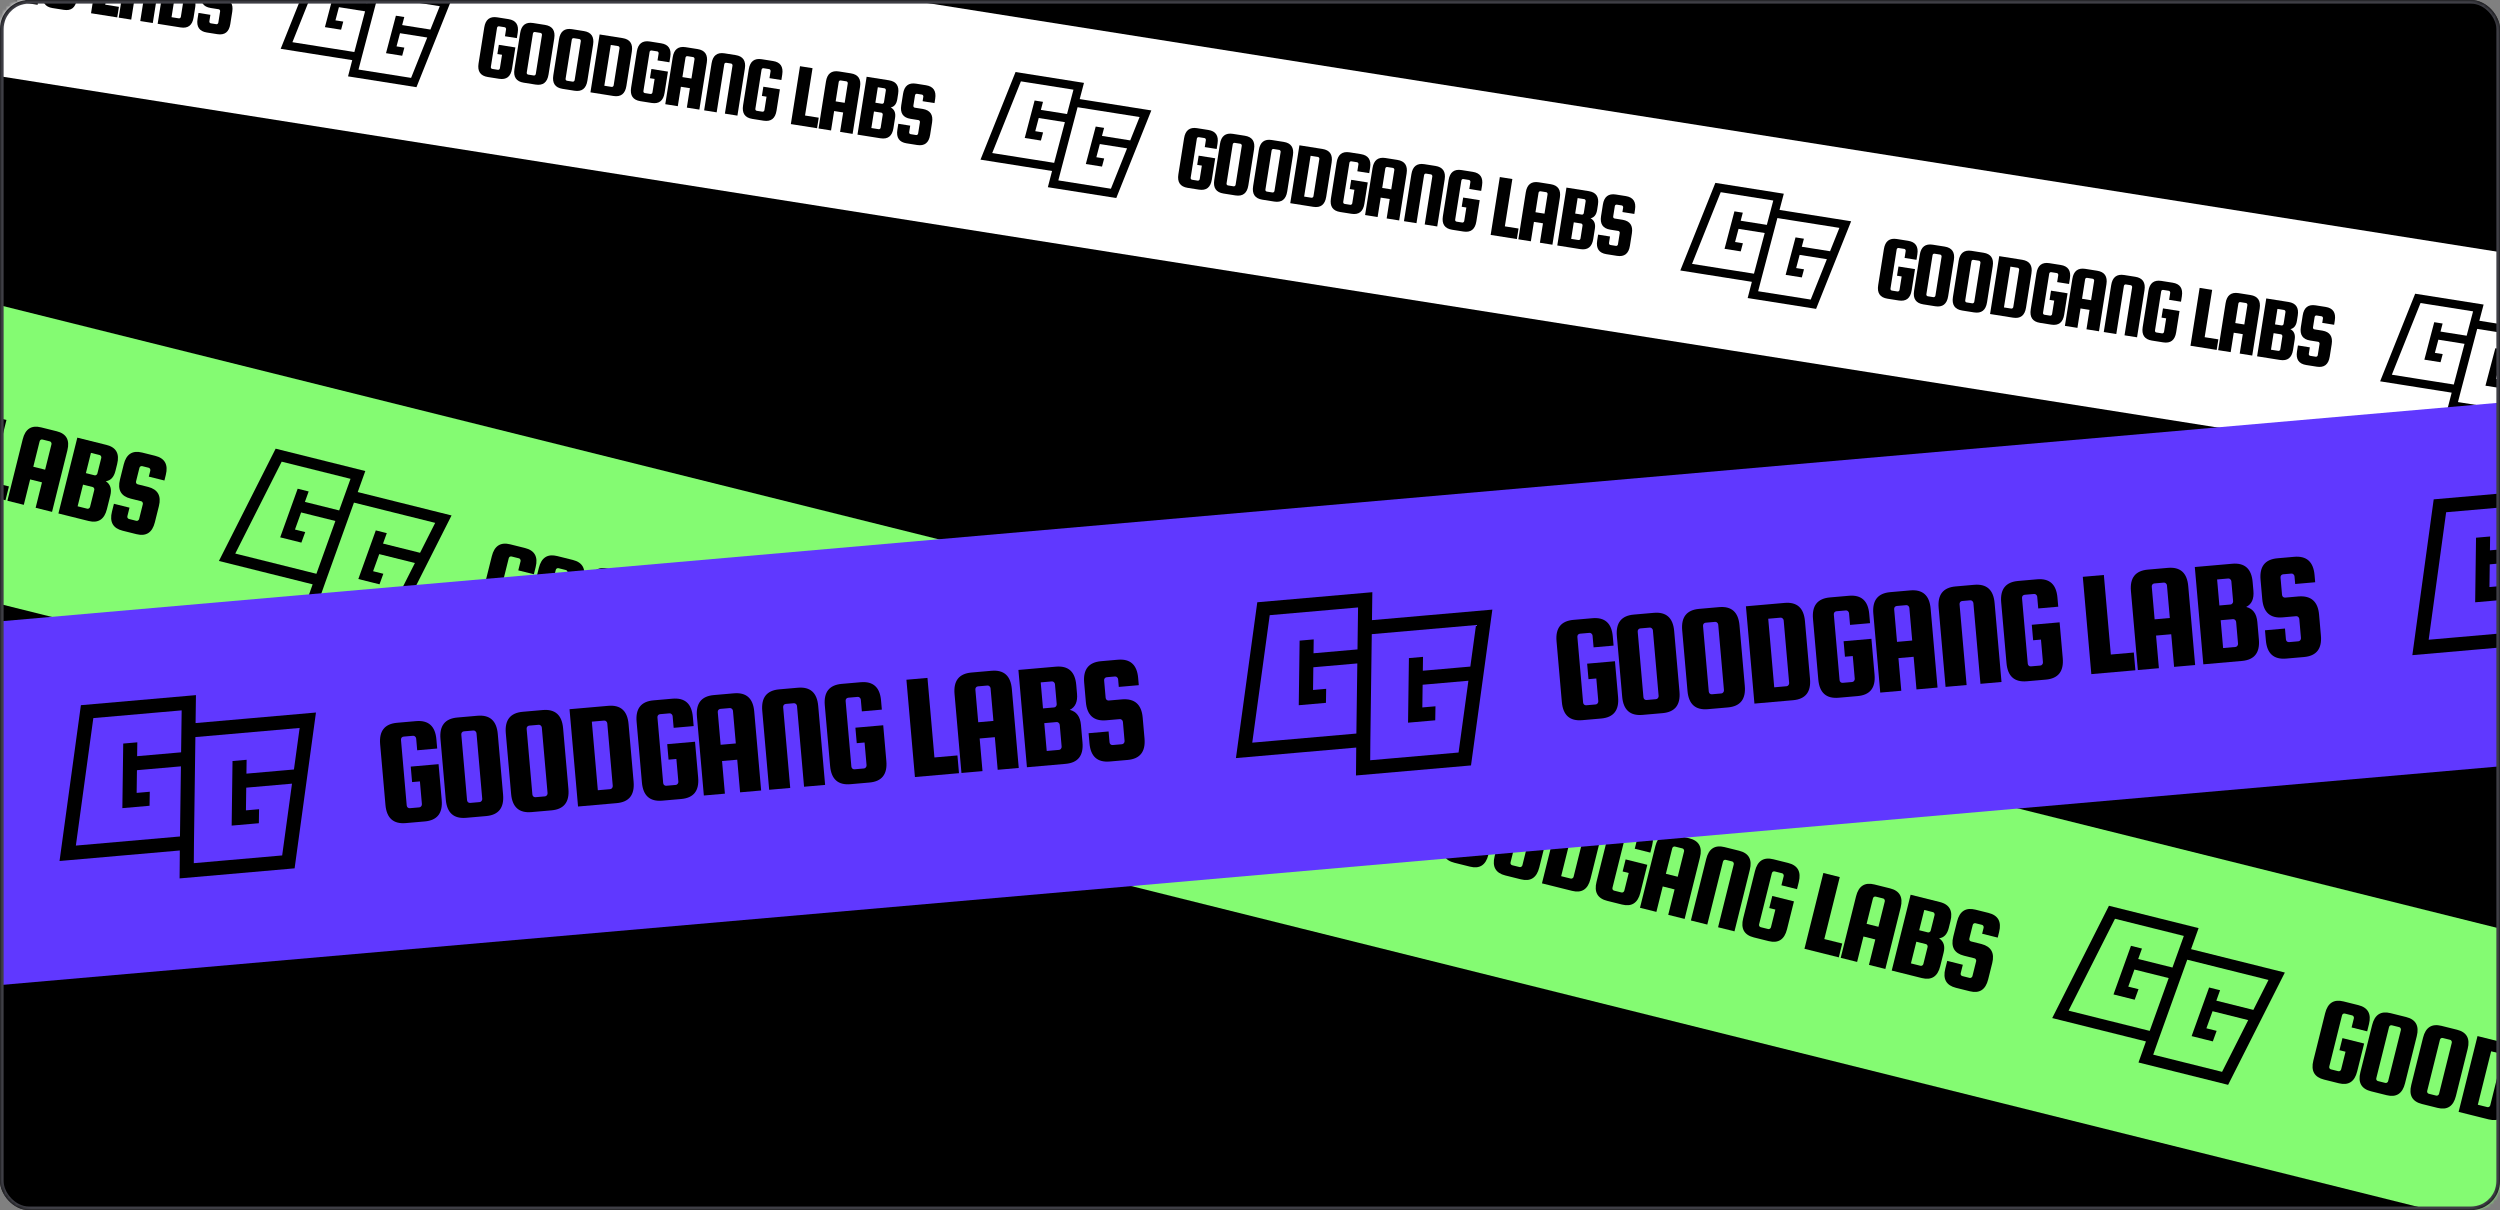<svg width="690" height="334" viewBox="0 0 690 334" fill="none" xmlns="http://www.w3.org/2000/svg">
<rect x="0" y="0" width="690" height="334" fill="#808080" stroke="none"/>
<rect width="690" height="334" rx="8" fill="black"/>
<mask id="mask0_21_741" style="mask-type:alpha" maskUnits="userSpaceOnUse" x="0" y="0" width="690" height="334">
<rect width="690" height="334" rx="8" fill="black"/>
</mask>
<g mask="url(#mask0_21_741)">
<rect x="-1283.61" y="-243" width="2171.67" height="60" transform="rotate(9 -1283.61 -243)" fill="white"/>
<path d="M-55.873 -15.677L-55.47 -18.221L-50.902 -17.497L-51.833 -11.62C-52.177 -9.447 -53.37 -8.523 -55.411 -8.846L-58.522 -9.339C-60.563 -9.662 -61.412 -10.91 -61.068 -13.083L-59.492 -23.034C-59.148 -25.207 -57.955 -26.132 -55.914 -25.808L-52.803 -25.316C-50.761 -24.992 -49.913 -23.744 -50.257 -21.571L-50.495 -20.065L-53.78 -20.585L-53.474 -22.511C-53.454 -22.643 -53.485 -22.766 -53.568 -22.88C-53.635 -22.992 -53.734 -23.058 -53.865 -23.079L-55.421 -23.326C-55.553 -23.346 -55.676 -23.315 -55.79 -23.232C-55.888 -23.146 -55.948 -23.038 -55.968 -22.906L-57.674 -12.14C-57.694 -12.009 -57.672 -11.887 -57.605 -11.775C-57.522 -11.661 -57.414 -11.593 -57.283 -11.572L-55.727 -11.326C-55.595 -11.305 -55.48 -11.337 -55.383 -11.423C-55.268 -11.506 -55.2 -11.614 -55.18 -11.745L-54.589 -15.474L-55.873 -15.677Z" fill="black"/>
<path d="M-40.178 -19.975L-41.754 -10.024C-42.099 -7.851 -43.291 -6.926 -45.332 -7.25L-48.617 -7.77C-50.658 -8.093 -51.506 -9.341 -51.162 -11.514L-49.586 -21.465C-49.242 -23.638 -48.049 -24.563 -46.008 -24.239L-42.724 -23.719C-40.683 -23.396 -39.834 -22.148 -40.178 -19.975ZM-45.274 -10.176L-43.569 -20.942C-43.548 -21.074 -43.579 -21.197 -43.662 -21.311C-43.729 -21.423 -43.828 -21.489 -43.96 -21.51L-45.515 -21.757C-45.647 -21.778 -45.77 -21.746 -45.884 -21.663C-45.982 -21.578 -46.042 -21.469 -46.063 -21.337L-47.768 -10.571C-47.789 -10.44 -47.766 -10.318 -47.699 -10.206C-47.616 -10.092 -47.508 -10.024 -47.377 -10.003L-45.821 -9.757C-45.69 -9.736 -45.575 -9.768 -45.477 -9.854C-45.362 -9.937 -45.295 -10.045 -45.274 -10.176Z" fill="black"/>
<path d="M-29.453 -18.276L-31.029 -8.325C-31.373 -6.152 -32.566 -5.227 -34.607 -5.551L-37.891 -6.071C-39.932 -6.394 -40.781 -7.642 -40.436 -9.815L-38.86 -19.766C-38.516 -21.939 -37.324 -22.864 -35.282 -22.541L-31.998 -22.02C-29.957 -21.697 -29.108 -20.449 -29.453 -18.276ZM-34.548 -8.478L-32.843 -19.243C-32.822 -19.375 -32.853 -19.498 -32.936 -19.613C-33.003 -19.724 -33.102 -19.791 -33.234 -19.811L-34.79 -20.058C-34.921 -20.079 -35.044 -20.048 -35.159 -19.965C-35.257 -19.879 -35.316 -19.77 -35.337 -19.638L-37.042 -8.873C-37.063 -8.741 -37.04 -8.619 -36.973 -8.507C-36.89 -8.393 -36.783 -8.325 -36.651 -8.304L-35.096 -8.058C-34.964 -8.037 -34.849 -8.07 -34.751 -8.155C-34.637 -8.238 -34.569 -8.346 -34.548 -8.478Z" fill="black"/>
<path d="M-21.312 -20.075C-19.27 -19.751 -18.422 -18.503 -18.766 -16.33L-20.264 -6.873C-20.608 -4.7 -21.801 -3.776 -23.842 -4.099L-30.188 -5.104L-27.658 -21.08L-21.312 -20.075ZM-23.783 -7.026L-22.157 -17.298C-22.136 -17.429 -22.167 -17.552 -22.25 -17.667C-22.317 -17.779 -22.416 -17.845 -22.547 -17.866L-24.572 -18.186L-26.355 -6.927L-24.331 -6.606C-24.199 -6.585 -24.084 -6.618 -23.986 -6.704C-23.872 -6.787 -23.804 -6.894 -23.783 -7.026Z" fill="black"/>
<path d="M-13.766 -9.008L-13.363 -11.551L-8.795 -10.828L-9.726 -4.951C-10.07 -2.778 -11.263 -1.853 -13.304 -2.177L-16.415 -2.669C-18.457 -2.993 -19.305 -4.241 -18.961 -6.414L-17.385 -16.365C-17.041 -18.538 -15.848 -19.462 -13.807 -19.139L-10.696 -18.646C-8.654 -18.323 -7.806 -17.075 -8.15 -14.902L-8.389 -13.396L-11.673 -13.916L-11.368 -15.842C-11.347 -15.974 -11.378 -16.097 -11.461 -16.211C-11.528 -16.323 -11.627 -16.389 -11.758 -16.41L-13.314 -16.657C-13.446 -16.677 -13.569 -16.646 -13.683 -16.563C-13.781 -16.477 -13.841 -16.369 -13.861 -16.237L-15.567 -5.471C-15.588 -5.34 -15.565 -5.218 -15.498 -5.106C-15.415 -4.992 -15.307 -4.924 -15.176 -4.903L-13.62 -4.657C-13.488 -4.636 -13.374 -4.668 -13.276 -4.754C-13.161 -4.837 -13.094 -4.945 -13.073 -5.076L-12.482 -8.805L-13.766 -9.008Z" fill="black"/>
<path d="M-0.617 -17.05C1.424 -16.727 2.273 -15.479 1.929 -13.306L-0.125 -0.342L-3.581 -0.89L-2.733 -6.248L-5.227 -6.643L-6.075 -1.285L-9.532 -1.832L-7.479 -14.796C-7.135 -16.969 -5.942 -17.894 -3.901 -17.57L-0.617 -17.05ZM-4.804 -9.31L-2.31 -8.915L-1.462 -14.273C-1.441 -14.405 -1.472 -14.528 -1.555 -14.642C-1.622 -14.754 -1.721 -14.82 -1.853 -14.841L-3.408 -15.088C-3.54 -15.108 -3.663 -15.077 -3.777 -14.994C-3.875 -14.909 -3.935 -14.8 -3.956 -14.668L-4.804 -9.31Z" fill="black"/>
<path d="M10.378 1.321L6.921 0.774L9.022 -12.486C9.042 -12.618 9.011 -12.741 8.928 -12.855C8.861 -12.967 8.762 -13.033 8.631 -13.054L7.297 -13.265C7.165 -13.286 7.042 -13.255 6.928 -13.172C6.83 -13.086 6.771 -12.978 6.75 -12.846L4.65 0.414L1.193 -0.134L3.246 -13.097C3.59 -15.27 4.783 -16.195 6.824 -15.872L9.886 -15.387C11.927 -15.063 12.776 -13.815 12.431 -11.642L10.378 1.321Z" fill="black"/>
<path d="M17.133 -4.114L17.536 -6.657L22.104 -5.934L21.173 -0.057C20.829 2.116 19.636 3.041 17.595 2.717L14.484 2.224C12.442 1.901 11.594 0.653 11.938 -1.52L13.514 -11.471C13.858 -13.644 15.051 -14.569 17.092 -14.245L20.203 -13.752C22.245 -13.429 23.093 -12.181 22.749 -10.008L22.51 -8.502L19.226 -9.022L19.531 -10.948C19.552 -11.08 19.521 -11.203 19.438 -11.317C19.371 -11.429 19.272 -11.495 19.14 -11.516L17.585 -11.763C17.453 -11.784 17.33 -11.752 17.216 -11.669C17.118 -11.584 17.058 -11.475 17.038 -11.343L15.332 -0.577C15.312 -0.446 15.334 -0.324 15.401 -0.212C15.484 -0.098 15.592 -0.03 15.723 -0.009L17.279 0.237C17.411 0.258 17.525 0.226 17.623 0.14C17.738 0.057 17.805 -0.051 17.826 -0.182L18.417 -3.911L17.133 -4.114Z" fill="black"/>
<path d="M29.042 1.29L32.82 1.889L32.358 4.802L25.124 3.657L27.654 -12.319L31.111 -11.772L29.042 1.29Z" fill="black"/>
<path d="M41.678 -10.351C43.719 -10.028 44.568 -8.78 44.224 -6.607L42.17 6.356L38.714 5.809L39.562 0.451L37.068 0.056L36.22 5.414L32.763 4.866L34.816 -8.097C35.16 -10.27 36.353 -11.195 38.394 -10.871L41.678 -10.351ZM37.491 -2.611L39.984 -2.216L40.833 -7.574C40.854 -7.706 40.823 -7.829 40.74 -7.943C40.673 -8.055 40.574 -8.122 40.442 -8.142L38.887 -8.389C38.755 -8.41 38.632 -8.378 38.517 -8.295C38.42 -8.21 38.36 -8.101 38.339 -7.969L37.491 -2.611Z" fill="black"/>
<path d="M52.7 -0.936C53.71 -0.388 54.106 0.569 53.89 1.935L53.436 4.8C53.092 6.973 51.9 7.897 49.858 7.574L43.513 6.569L46.043 -9.407L52.191 -8.433C54.232 -8.11 55.081 -6.862 54.737 -4.689L54.506 -3.232C54.297 -1.915 53.695 -1.15 52.7 -0.936ZM50.955 -6.224L49.128 -6.514L48.452 -2.242L50.279 -1.952C50.41 -1.932 50.525 -1.964 50.623 -2.05C50.738 -2.133 50.805 -2.24 50.826 -2.372L51.346 -5.656C51.367 -5.788 51.336 -5.911 51.253 -6.025C51.186 -6.137 51.087 -6.203 50.955 -6.224ZM49.917 4.647L50.484 1.067C50.505 0.935 50.474 0.812 50.391 0.698C50.324 0.586 50.225 0.52 50.093 0.499L48.068 0.178L47.345 4.746L49.37 5.067C49.501 5.088 49.616 5.055 49.714 4.969C49.828 4.886 49.896 4.779 49.917 4.647Z" fill="black"/>
<path d="M64.775 -2.137L61.491 -2.657L61.691 -3.916C61.712 -4.048 61.68 -4.171 61.597 -4.286C61.531 -4.397 61.431 -4.464 61.3 -4.485L59.942 -4.7C59.81 -4.72 59.687 -4.689 59.572 -4.606C59.474 -4.52 59.415 -4.412 59.394 -4.28L58.944 -1.44C58.924 -1.309 58.947 -1.187 59.013 -1.075C59.096 -0.961 59.204 -0.893 59.335 -0.872L61.558 -0.52C63.594 -0.164 64.442 1.084 64.103 3.224L63.56 6.656C63.215 8.829 62.023 9.754 59.982 9.431L57.068 8.969C55.027 8.646 54.178 7.398 54.522 5.225L54.784 3.57L58.069 4.091L57.787 5.868C57.766 6 57.789 6.122 57.856 6.234C57.939 6.348 58.046 6.416 58.178 6.437L59.709 6.679C59.84 6.7 59.955 6.667 60.053 6.582C60.168 6.499 60.235 6.391 60.256 6.26L60.753 3.124C60.774 2.992 60.742 2.869 60.659 2.754C60.593 2.643 60.493 2.576 60.362 2.555L58.139 2.203C56.098 1.88 55.25 0.632 55.594 -1.541L56.098 -4.726C56.443 -6.899 57.635 -7.824 59.676 -7.501L62.417 -7.066C64.459 -6.743 65.307 -5.495 64.963 -3.322L64.775 -2.137Z" fill="black"/>
<path d="M104.852 -3.244L106.031 -7.718L87.139 -10.71L77.466 13.471L97.216 16.599L96.059 21.076L114.944 24.067L124.617 -0.114L104.852 -3.244V-3.244ZM88.621 -8.138L103.125 -5.841L101.353 0.88L94.133 -0.263L94.718 -2.483L92.404 -2.849L89.678 7.493L94.142 8.2L94.741 5.958L92.584 5.617L93.543 1.981L100.762 3.125L97.802 14.355L80.707 11.647L88.621 -8.138ZM113.462 21.496L98.952 19.198L99.788 15.961L104.259 -1L121.376 1.711L118.797 8.157L110.996 6.922L111.581 4.702L109.266 4.335L106.54 14.678L111.005 15.386L111.604 13.143L109.446 12.802L110.404 9.166L117.918 10.356L113.462 21.496Z" fill="black"/>
<path d="M137.276 14.915L137.679 12.372L142.247 13.095L141.316 18.972C140.972 21.145 139.78 22.07 137.738 21.746L134.627 21.253C132.586 20.93 131.737 19.682 132.081 17.509L133.658 7.558C134.002 5.385 135.194 4.46 137.236 4.784L140.347 5.277C142.388 5.6 143.237 6.848 142.892 9.021L142.654 10.527L139.37 10.007L139.675 8.081C139.696 7.949 139.665 7.826 139.581 7.712C139.515 7.6 139.416 7.534 139.284 7.513L137.728 7.266C137.597 7.246 137.474 7.277 137.359 7.36C137.261 7.446 137.202 7.554 137.181 7.686L135.476 18.452C135.455 18.583 135.478 18.705 135.545 18.817C135.628 18.931 135.735 18.999 135.867 19.02L137.422 19.266C137.554 19.287 137.669 19.255 137.767 19.169C137.881 19.086 137.949 18.978 137.97 18.847L138.56 15.118L137.276 14.915Z" fill="black"/>
<path d="M152.971 10.617L151.395 20.568C151.051 22.741 149.858 23.666 147.817 23.343L144.533 22.822C142.492 22.499 141.643 21.251 141.987 19.078L143.563 9.127C143.908 6.954 145.1 6.029 147.141 6.353L150.425 6.873C152.467 7.196 153.315 8.444 152.971 10.617ZM147.876 20.416L149.581 9.65C149.602 9.518 149.57 9.395 149.487 9.281C149.421 9.169 149.321 9.103 149.19 9.082L147.634 8.835C147.502 8.814 147.379 8.846 147.265 8.929C147.167 9.014 147.108 9.123 147.087 9.255L145.382 20.021C145.361 20.152 145.384 20.274 145.45 20.386C145.533 20.5 145.641 20.568 145.773 20.589L147.328 20.835C147.46 20.856 147.575 20.824 147.673 20.738C147.787 20.655 147.855 20.547 147.876 20.416Z" fill="black"/>
<path d="M163.697 12.316L162.121 22.267C161.777 24.44 160.584 25.365 158.543 25.041L155.259 24.521C153.217 24.198 152.369 22.95 152.713 20.777L154.289 10.826C154.633 8.653 155.826 7.728 157.867 8.051L161.151 8.572C163.192 8.895 164.041 10.143 163.697 12.316ZM158.601 22.114L160.306 11.349C160.327 11.217 160.296 11.094 160.213 10.979C160.146 10.868 160.047 10.801 159.915 10.78L158.36 10.534C158.228 10.513 158.105 10.544 157.991 10.627C157.893 10.713 157.833 10.822 157.812 10.954L156.107 21.72C156.086 21.851 156.109 21.973 156.176 22.085C156.259 22.199 156.367 22.267 156.498 22.288L158.054 22.534C158.186 22.555 158.3 22.522 158.398 22.437C158.513 22.354 158.58 22.246 158.601 22.114Z" fill="black"/>
<path d="M171.838 10.517C173.879 10.841 174.727 12.089 174.383 14.262L172.885 23.719C172.541 25.892 171.349 26.817 169.307 26.493L162.961 25.488L165.492 9.512L171.838 10.517ZM169.366 23.566L170.993 13.294C171.014 13.163 170.983 13.04 170.899 12.925C170.833 12.813 170.734 12.747 170.602 12.726L168.577 12.405L166.794 23.665L168.819 23.986C168.95 24.007 169.065 23.974 169.163 23.889C169.277 23.805 169.345 23.698 169.366 23.566Z" fill="black"/>
<path d="M179.383 21.584L179.786 19.041L184.354 19.764L183.423 25.641C183.079 27.814 181.886 28.739 179.845 28.415L176.734 27.923C174.693 27.599 173.844 26.351 174.188 24.178L175.764 14.227C176.109 12.054 177.301 11.13 179.343 11.453L182.454 11.946C184.495 12.269 185.344 13.517 184.999 15.69L184.761 17.196L181.477 16.676L181.782 14.75C181.803 14.618 181.772 14.495 181.688 14.381C181.622 14.269 181.523 14.203 181.391 14.182L179.835 13.935C179.704 13.915 179.58 13.946 179.466 14.029C179.368 14.115 179.309 14.223 179.288 14.355L177.583 25.121C177.562 25.253 177.585 25.374 177.651 25.486C177.735 25.601 177.842 25.668 177.974 25.689L179.529 25.935C179.661 25.956 179.776 25.924 179.874 25.838C179.988 25.755 180.056 25.648 180.077 25.516L180.667 21.787L179.383 21.584Z" fill="black"/>
<path d="M192.532 13.542C194.574 13.865 195.422 15.113 195.078 17.286L193.025 30.25L189.568 29.702L190.417 24.344L187.923 23.949L187.074 29.307L183.617 28.76L185.67 15.796C186.014 13.623 187.207 12.698 189.248 13.022L192.532 13.542ZM188.345 21.282L190.839 21.677L191.688 16.319C191.708 16.187 191.677 16.064 191.594 15.95C191.528 15.838 191.428 15.772 191.297 15.751L189.741 15.504C189.609 15.484 189.486 15.515 189.372 15.598C189.274 15.684 189.215 15.792 189.194 15.924L188.345 21.282Z" fill="black"/>
<path d="M203.528 31.913L200.071 31.366L202.171 18.106C202.192 17.974 202.161 17.851 202.077 17.737C202.011 17.625 201.912 17.559 201.78 17.538L200.447 17.327C200.315 17.306 200.192 17.337 200.077 17.42C199.979 17.506 199.92 17.614 199.899 17.746L197.799 31.006L194.342 30.458L196.395 17.495C196.74 15.322 197.932 14.397 199.973 14.72L203.035 15.205C205.076 15.529 205.925 16.777 205.581 18.95L203.528 31.913Z" fill="black"/>
<path d="M210.282 26.478L210.685 23.935L215.253 24.658L214.322 30.535C213.978 32.708 212.785 33.633 210.744 33.309L207.633 32.816C205.592 32.493 204.743 31.245 205.087 29.072L206.663 19.121C207.008 16.948 208.2 16.023 210.242 16.347L213.353 16.84C215.394 17.163 216.242 18.411 215.898 20.584L215.66 22.09L212.376 21.57L212.681 19.644C212.702 19.512 212.67 19.389 212.587 19.275C212.521 19.163 212.422 19.097 212.29 19.076L210.734 18.829C210.603 18.809 210.479 18.84 210.365 18.923C210.267 19.009 210.208 19.117 210.187 19.249L208.482 30.015C208.461 30.146 208.484 30.268 208.55 30.38C208.634 30.494 208.741 30.562 208.873 30.583L210.428 30.829C210.56 30.85 210.675 30.818 210.773 30.732C210.887 30.649 210.955 30.541 210.976 30.41L211.566 26.681L210.282 26.478Z" fill="black"/>
<path d="M222.191 31.882L225.969 32.481L225.508 35.394L218.273 34.249L220.803 18.273L224.26 18.82L222.191 31.882Z" fill="black"/>
<path d="M234.827 20.241C236.869 20.564 237.717 21.812 237.373 23.985L235.32 36.949L231.863 36.401L232.712 31.043L230.218 30.648L229.369 36.006L225.912 35.459L227.965 22.495C228.309 20.322 229.502 19.397 231.543 19.721L234.827 20.241ZM230.64 27.981L233.134 28.376L233.983 23.018C234.003 22.886 233.972 22.763 233.889 22.649C233.823 22.537 233.723 22.471 233.592 22.45L232.036 22.203C231.904 22.182 231.781 22.214 231.667 22.297C231.569 22.382 231.51 22.491 231.489 22.623L230.64 27.981Z" fill="black"/>
<path d="M245.849 29.656C246.859 30.204 247.256 31.161 247.039 32.527L246.586 35.392C246.242 37.565 245.049 38.489 243.008 38.166L236.662 37.161L239.192 21.185L245.341 22.159C247.382 22.482 248.23 23.73 247.886 25.903L247.655 27.36C247.447 28.677 246.845 29.442 245.849 29.656ZM244.105 24.368L242.278 24.078L241.601 28.35L243.428 28.64C243.56 28.66 243.675 28.628 243.773 28.542C243.887 28.459 243.955 28.352 243.976 28.22L244.496 24.936C244.517 24.804 244.485 24.681 244.402 24.567C244.336 24.455 244.236 24.389 244.105 24.368ZM243.066 35.239L243.633 31.659C243.654 31.527 243.623 31.404 243.54 31.29C243.473 31.178 243.374 31.112 243.242 31.091L241.218 30.77L240.494 35.338L242.519 35.659C242.651 35.68 242.765 35.647 242.863 35.562C242.978 35.478 243.045 35.371 243.066 35.239Z" fill="black"/>
<path d="M257.925 28.455L254.641 27.935L254.84 26.676C254.861 26.544 254.83 26.421 254.747 26.306C254.68 26.195 254.581 26.128 254.449 26.108L253.091 25.892C252.959 25.872 252.836 25.903 252.722 25.986C252.624 26.072 252.564 26.18 252.544 26.312L252.094 29.152C252.073 29.283 252.096 29.405 252.163 29.517C252.246 29.631 252.353 29.699 252.485 29.72L254.707 30.072C256.743 30.428 257.592 31.676 257.253 33.816L256.709 37.248C256.365 39.421 255.172 40.346 253.131 40.023L250.217 39.561C248.176 39.238 247.328 37.99 247.672 35.817L247.934 34.163L251.218 34.683L250.936 36.461C250.915 36.592 250.938 36.714 251.005 36.826C251.088 36.94 251.195 37.008 251.327 37.029L252.858 37.271C252.99 37.292 253.105 37.26 253.203 37.174C253.317 37.091 253.385 36.983 253.405 36.852L253.902 33.716C253.923 33.584 253.892 33.461 253.809 33.346C253.742 33.235 253.643 33.168 253.511 33.148L251.289 32.795C249.248 32.472 248.399 31.224 248.743 29.051L249.248 25.866C249.592 23.693 250.785 22.768 252.826 23.091L255.567 23.526C257.608 23.849 258.456 25.097 258.112 27.27L257.925 28.455Z" fill="black"/>
<path d="M491.148 57.939L492.328 53.465L473.436 50.473L463.763 74.654L483.513 77.782L482.356 82.26L501.241 85.251L510.913 61.07L491.148 57.939V57.939ZM474.918 53.045L489.422 55.342L487.65 62.064L480.43 60.92L481.015 58.7L478.701 58.334L475.974 68.677L480.439 69.384L481.038 67.142L478.881 66.8L479.839 63.165L487.059 64.308L484.099 75.538L467.003 72.83L474.918 53.045ZM499.759 82.679L485.249 80.381L486.085 77.144L490.556 60.183L507.673 62.894L505.094 69.341L497.293 68.105L497.878 65.885L495.563 65.519L492.837 75.862L497.301 76.569L497.901 74.326L495.743 73.985L496.701 70.349L504.215 71.54L499.759 82.679Z" fill="black"/>
<path d="M523.573 76.098L523.976 73.555L528.544 74.278L527.613 80.155C527.269 82.328 526.076 83.253 524.035 82.93L520.924 82.437C518.883 82.114 518.034 80.865 518.378 78.692L519.954 68.742C520.299 66.569 521.491 65.644 523.532 65.967L526.644 66.46C528.685 66.783 529.533 68.031 529.189 70.204L528.951 71.71L525.667 71.19L525.972 69.264C525.993 69.133 525.961 69.01 525.878 68.895C525.812 68.783 525.712 68.717 525.581 68.696L524.025 68.45C523.893 68.429 523.77 68.46 523.656 68.543C523.558 68.629 523.499 68.738 523.478 68.869L521.773 79.635C521.752 79.767 521.775 79.888 521.841 80C521.924 80.115 522.032 80.182 522.164 80.203L523.719 80.45C523.851 80.471 523.966 80.438 524.064 80.352C524.178 80.269 524.246 80.162 524.267 80.03L524.857 76.302L523.573 76.098Z" fill="black"/>
<path d="M539.268 71.8L537.692 81.751C537.348 83.924 536.155 84.849 534.114 84.526L530.83 84.006C528.789 83.683 527.94 82.434 528.284 80.261L529.86 70.311C530.204 68.138 531.397 67.213 533.438 67.536L536.722 68.056C538.764 68.379 539.612 69.628 539.268 71.8ZM534.172 81.599L535.878 70.833C535.898 70.701 535.867 70.579 535.784 70.464C535.717 70.352 535.618 70.286 535.487 70.265L533.931 70.019C533.799 69.998 533.676 70.029 533.562 70.112C533.464 70.198 533.404 70.306 533.384 70.438L531.678 81.204C531.658 81.336 531.681 81.457 531.747 81.569C531.83 81.684 531.938 81.751 532.069 81.772L533.625 82.019C533.757 82.039 533.872 82.007 533.969 81.921C534.084 81.838 534.152 81.731 534.172 81.599Z" fill="black"/>
<path d="M549.994 73.499L548.418 83.45C548.073 85.623 546.881 86.548 544.839 86.225L541.555 85.704C539.514 85.381 538.666 84.133 539.01 81.96L540.586 72.009C540.93 69.836 542.123 68.912 544.164 69.235L547.448 69.755C549.489 70.078 550.338 71.326 549.994 73.499ZM544.898 83.298L546.603 72.532C546.624 72.4 546.593 72.277 546.51 72.163C546.443 72.051 546.344 71.985 546.212 71.964L544.657 71.718C544.525 71.697 544.402 71.728 544.287 71.811C544.19 71.897 544.13 72.005 544.109 72.137L542.404 82.903C542.383 83.034 542.406 83.156 542.473 83.268C542.556 83.382 542.663 83.45 542.795 83.471L544.351 83.717C544.482 83.738 544.597 83.706 544.695 83.62C544.81 83.537 544.877 83.43 544.898 83.298Z" fill="black"/>
<path d="M558.135 71.701C560.176 72.024 561.024 73.272 560.68 75.445L559.182 84.902C558.838 87.075 557.645 88 555.604 87.677L549.258 86.671L551.789 70.696L558.135 71.701ZM555.663 84.75L557.29 74.478C557.311 74.346 557.279 74.223 557.196 74.109C557.13 73.997 557.03 73.93 556.899 73.91L554.874 73.589L553.091 84.849L555.115 85.169C555.247 85.19 555.362 85.158 555.46 85.072C555.574 84.989 555.642 84.881 555.663 84.75Z" fill="black"/>
<path d="M565.68 82.767L566.083 80.224L570.651 80.948L569.72 86.824C569.376 88.997 568.183 89.922 566.142 89.599L563.031 89.106C560.99 88.783 560.141 87.534 560.485 85.362L562.061 75.411C562.405 73.238 563.598 72.313 565.639 72.636L568.751 73.129C570.792 73.452 571.64 74.7 571.296 76.873L571.058 78.379L567.774 77.859L568.079 75.933C568.099 75.802 568.068 75.679 567.985 75.564C567.919 75.452 567.819 75.386 567.688 75.365L566.132 75.119C566 75.098 565.877 75.129 565.763 75.212C565.665 75.298 565.606 75.407 565.585 75.538L563.88 86.304C563.859 86.436 563.882 86.558 563.948 86.669C564.031 86.784 564.139 86.852 564.27 86.872L565.826 87.119C565.958 87.14 566.073 87.107 566.171 87.021C566.285 86.938 566.353 86.831 566.373 86.699L566.964 82.971L565.68 82.767Z" fill="black"/>
<path d="M578.829 74.725C580.87 75.049 581.719 76.297 581.375 78.47L579.322 91.433L575.865 90.885L576.713 85.527L574.219 85.132L573.371 90.49L569.914 89.943L571.967 76.98C572.311 74.807 573.504 73.882 575.545 74.205L578.829 74.725ZM574.642 82.466L577.136 82.861L577.984 77.502C578.005 77.371 577.974 77.248 577.891 77.133C577.824 77.021 577.725 76.955 577.593 76.934L576.038 76.688C575.906 76.667 575.783 76.698 575.669 76.781C575.571 76.867 575.511 76.976 575.491 77.107L574.642 82.466Z" fill="black"/>
<path d="M589.824 93.097L586.368 92.549L588.468 79.289C588.489 79.158 588.457 79.034 588.374 78.92C588.308 78.808 588.208 78.742 588.077 78.721L586.743 78.51C586.612 78.489 586.489 78.52 586.374 78.603C586.276 78.689 586.217 78.798 586.196 78.93L584.096 92.189L580.639 91.642L582.692 78.678C583.036 76.505 584.229 75.581 586.27 75.904L589.332 76.389C591.373 76.712 592.222 77.96 591.878 80.133L589.824 93.097Z" fill="black"/>
<path d="M596.579 87.661L596.982 85.118L601.55 85.841L600.619 91.718C600.275 93.891 599.082 94.816 597.041 94.493L593.93 94C591.889 93.677 591.04 92.428 591.384 90.255L592.96 80.305C593.304 78.132 594.497 77.207 596.538 77.53L599.65 78.023C601.691 78.346 602.539 79.594 602.195 81.767L601.957 83.273L598.673 82.753L598.978 80.827C598.998 80.696 598.967 80.573 598.884 80.458C598.818 80.346 598.718 80.28 598.587 80.259L597.031 80.013C596.899 79.992 596.776 80.023 596.662 80.106C596.564 80.192 596.505 80.301 596.484 80.432L594.779 91.198C594.758 91.33 594.781 91.451 594.847 91.563C594.93 91.678 595.038 91.745 595.169 91.766L596.725 92.013C596.857 92.034 596.972 92.001 597.07 91.915C597.184 91.832 597.252 91.725 597.272 91.593L597.863 87.865L596.579 87.661Z" fill="black"/>
<path d="M608.488 93.066L612.266 93.664L611.805 96.578L604.57 95.432L607.1 79.456L610.557 80.004L608.488 93.066Z" fill="black"/>
<path d="M621.124 81.424C623.165 81.747 624.014 82.996 623.67 85.168L621.617 98.132L618.16 97.584L619.008 92.226L616.514 91.831L615.666 97.189L612.209 96.642L614.262 83.678C614.606 81.505 615.799 80.581 617.84 80.904L621.124 81.424ZM616.937 89.164L619.431 89.559L620.279 84.201C620.3 84.07 620.269 83.946 620.186 83.832C620.119 83.72 620.02 83.654 619.888 83.633L618.333 83.387C618.201 83.366 618.078 83.397 617.964 83.48C617.866 83.566 617.806 83.674 617.786 83.806L616.937 89.164Z" fill="black"/>
<path d="M632.146 90.839C633.156 91.387 633.553 92.344 633.336 93.711L632.883 96.575C632.538 98.748 631.346 99.673 629.305 99.35L622.959 98.344L625.489 82.369L631.637 83.342C633.679 83.666 634.527 84.914 634.183 87.087L633.952 88.543C633.744 89.861 633.142 90.626 632.146 90.839ZM630.402 85.551L628.574 85.262L627.898 89.534L629.725 89.823C629.857 89.844 629.972 89.811 630.07 89.726C630.184 89.643 630.252 89.535 630.272 89.403L630.793 86.119C630.813 85.988 630.782 85.865 630.699 85.75C630.632 85.638 630.533 85.572 630.402 85.551ZM629.363 96.423L629.93 92.842C629.951 92.711 629.92 92.588 629.837 92.473C629.77 92.361 629.671 92.295 629.539 92.274L627.515 91.953L626.791 96.522L628.816 96.842C628.947 96.863 629.062 96.831 629.16 96.745C629.275 96.662 629.342 96.554 629.363 96.423Z" fill="black"/>
<path d="M644.221 89.638L640.937 89.118L641.137 87.859C641.158 87.727 641.127 87.604 641.043 87.49C640.977 87.378 640.878 87.312 640.746 87.291L639.388 87.076C639.256 87.055 639.133 87.086 639.019 87.169C638.921 87.255 638.861 87.364 638.84 87.495L638.391 90.335C638.37 90.467 638.393 90.588 638.459 90.7C638.543 90.815 638.65 90.882 638.782 90.903L641.004 91.255C643.04 91.611 643.888 92.859 643.55 94.999L643.006 98.432C642.662 100.604 641.469 101.529 639.428 101.206L636.514 100.745C634.473 100.421 633.624 99.173 633.969 97L634.231 95.346L637.515 95.866L637.233 97.644C637.212 97.775 637.235 97.897 637.302 98.009C637.385 98.124 637.492 98.191 637.624 98.212L639.155 98.454C639.287 98.475 639.401 98.443 639.499 98.357C639.614 98.274 639.681 98.167 639.702 98.035L640.199 94.899C640.22 94.767 640.189 94.644 640.106 94.53C640.039 94.418 639.94 94.352 639.808 94.331L637.586 93.979C635.545 93.656 634.696 92.407 635.04 90.234L635.545 87.049C635.889 84.876 637.082 83.951 639.123 84.275L641.864 84.709C643.905 85.032 644.753 86.28 644.409 88.453L644.221 89.638Z" fill="black"/>
<path d="M298 27.347L299.179 22.873L280.288 19.881L270.615 44.063L290.365 47.191L289.207 51.668L308.092 54.659L317.765 30.478L298 27.347V27.347ZM281.769 22.453L296.273 24.75L294.501 31.472L287.282 30.328L287.867 28.109L285.552 27.742L282.826 38.085L287.29 38.792L287.89 36.55L285.733 36.208L286.691 32.573L293.91 33.716L290.95 44.946L273.855 42.239L281.769 22.453ZM306.611 52.087L292.101 49.789L292.937 46.552L297.408 29.591L314.525 32.303L311.946 38.749L304.144 37.513L304.729 35.294L302.415 34.927L299.689 45.27L304.153 45.977L304.752 43.735L302.595 43.393L303.553 39.758L311.067 40.948L306.611 52.087Z" fill="black"/>
<path d="M330.425 45.506L330.828 42.963L335.396 43.687L334.465 49.563C334.121 51.736 332.928 52.661 330.887 52.338L327.776 51.845C325.734 51.522 324.886 50.274 325.23 48.101L326.806 38.15C327.15 35.977 328.343 35.052 330.384 35.375L333.495 35.868C335.537 36.191 336.385 37.44 336.041 39.612L335.802 41.119L332.518 40.599L332.823 38.672C332.844 38.541 332.813 38.418 332.73 38.303C332.663 38.191 332.564 38.125 332.432 38.104L330.877 37.858C330.745 37.837 330.622 37.868 330.508 37.951C330.41 38.037 330.35 38.146 330.329 38.278L328.624 49.043C328.603 49.175 328.626 49.297 328.693 49.408C328.776 49.523 328.883 49.591 329.015 49.611L330.571 49.858C330.702 49.879 330.817 49.846 330.915 49.761C331.03 49.677 331.097 49.57 331.118 49.438L331.709 45.71L330.425 45.506Z" fill="black"/>
<path d="M346.12 41.209L344.543 51.16C344.199 53.333 343.007 54.257 340.965 53.934L337.681 53.414C335.64 53.091 334.792 51.843 335.136 49.67L336.712 39.719C337.056 37.546 338.249 36.621 340.29 36.944L343.574 37.464C345.615 37.788 346.464 39.036 346.12 41.209ZM341.024 51.007L342.729 40.241C342.75 40.11 342.719 39.987 342.636 39.872C342.569 39.761 342.47 39.694 342.338 39.673L340.783 39.427C340.651 39.406 340.528 39.437 340.413 39.52C340.315 39.606 340.256 39.715 340.235 39.846L338.53 50.612C338.509 50.744 338.532 50.866 338.599 50.977C338.682 51.092 338.789 51.16 338.921 51.18L340.477 51.427C340.608 51.448 340.723 51.415 340.821 51.33C340.935 51.246 341.003 51.139 341.024 51.007Z" fill="black"/>
<path d="M356.845 42.907L355.269 52.858C354.925 55.031 353.732 55.956 351.691 55.633L348.407 55.113C346.366 54.789 345.517 53.541 345.861 51.368L347.437 41.417C347.782 39.245 348.974 38.32 351.016 38.643L354.3 39.163C356.341 39.486 357.189 40.735 356.845 42.907ZM351.75 52.706L353.455 41.94C353.476 41.809 353.444 41.685 353.361 41.571C353.295 41.459 353.196 41.393 353.064 41.372L351.508 41.126C351.377 41.105 351.253 41.136 351.139 41.219C351.041 41.305 350.982 41.413 350.961 41.545L349.256 52.311C349.235 52.443 349.258 52.564 349.324 52.676C349.408 52.791 349.515 52.858 349.647 52.879L351.202 53.126C351.334 53.146 351.449 53.114 351.547 53.028C351.661 52.945 351.729 52.838 351.75 52.706Z" fill="black"/>
<path d="M364.986 41.109C367.027 41.432 367.876 42.68 367.532 44.853L366.034 54.31C365.69 56.483 364.497 57.408 362.456 57.085L356.11 56.08L358.64 40.104L364.986 41.109ZM362.514 54.158L364.141 43.886C364.162 43.754 364.131 43.631 364.048 43.517C363.981 43.405 363.882 43.339 363.75 43.318L361.726 42.997L359.942 54.257L361.967 54.577C362.099 54.598 362.214 54.566 362.312 54.48C362.426 54.397 362.494 54.29 362.514 54.158Z" fill="black"/>
<path d="M372.532 52.175L372.934 49.632L377.503 50.356L376.572 56.232C376.228 58.405 375.035 59.33 372.994 59.007L369.882 58.514C367.841 58.191 366.993 56.943 367.337 54.77L368.913 44.819C369.257 42.646 370.45 41.721 372.491 42.044L375.602 42.537C377.643 42.861 378.492 44.109 378.148 46.282L377.909 47.788L374.625 47.268L374.93 45.342C374.951 45.21 374.92 45.087 374.837 44.972C374.77 44.861 374.671 44.794 374.539 44.773L372.984 44.527C372.852 44.506 372.729 44.537 372.615 44.62C372.517 44.706 372.457 44.815 372.436 44.947L370.731 55.712C370.71 55.844 370.733 55.966 370.8 56.078C370.883 56.192 370.99 56.26 371.122 56.281L372.678 56.527C372.809 56.548 372.924 56.515 373.022 56.43C373.137 56.346 373.204 56.239 373.225 56.107L373.816 52.379L372.532 52.175Z" fill="black"/>
<path d="M385.681 44.133C387.722 44.457 388.571 45.705 388.226 47.878L386.173 60.841L382.716 60.294L383.565 54.935L381.071 54.541L380.222 59.899L376.766 59.351L378.819 46.388C379.163 44.215 380.356 43.29 382.397 43.613L385.681 44.133ZM381.493 51.874L383.987 52.269L384.836 46.91C384.857 46.779 384.826 46.656 384.743 46.541C384.676 46.429 384.577 46.363 384.445 46.342L382.889 46.096C382.758 46.075 382.635 46.106 382.52 46.189C382.422 46.275 382.363 46.384 382.342 46.516L381.493 51.874Z" fill="black"/>
<path d="M396.676 62.505L393.219 61.957L395.319 48.697C395.34 48.566 395.309 48.443 395.226 48.328C395.159 48.217 395.06 48.15 394.928 48.129L393.595 47.918C393.463 47.897 393.34 47.928 393.226 48.011C393.128 48.097 393.069 48.206 393.048 48.338L390.948 61.597L387.491 61.05L389.544 48.086C389.888 45.913 391.081 44.989 393.122 45.312L396.184 45.797C398.225 46.12 399.073 47.368 398.729 49.541L396.676 62.505Z" fill="black"/>
<path d="M403.431 57.069L403.833 54.526L408.401 55.25L407.471 61.126C407.127 63.299 405.934 64.224 403.893 63.901L400.781 63.408C398.74 63.085 397.892 61.837 398.236 59.664L399.812 49.713C400.156 47.54 401.349 46.615 403.39 46.938L406.501 47.431C408.542 47.754 409.391 49.002 409.047 51.175L408.808 52.682L405.524 52.161L405.829 50.236C405.85 50.104 405.819 49.981 405.736 49.866C405.669 49.755 405.57 49.688 405.438 49.667L403.883 49.421C403.751 49.4 403.628 49.431 403.513 49.514C403.416 49.6 403.356 49.709 403.335 49.84L401.63 60.606C401.609 60.738 401.632 60.86 401.699 60.971C401.782 61.086 401.889 61.154 402.021 61.175L403.577 61.421C403.708 61.442 403.823 61.409 403.921 61.324C404.036 61.24 404.103 61.133 404.124 61.001L404.715 57.273L403.431 57.069Z" fill="black"/>
<path d="M415.34 62.474L419.118 63.072L418.656 65.986L411.421 64.84L413.952 48.864L417.409 49.412L415.34 62.474Z" fill="black"/>
<path d="M427.976 50.832C430.017 51.156 430.866 52.404 430.521 54.577L428.468 67.54L425.011 66.993L425.86 61.634L423.366 61.239L422.517 66.598L419.061 66.05L421.114 53.087C421.458 50.914 422.651 49.989 424.692 50.312L427.976 50.832ZM423.788 58.573L426.282 58.968L427.131 53.609C427.152 53.478 427.121 53.355 427.038 53.24C426.971 53.128 426.872 53.062 426.74 53.041L425.184 52.795C425.053 52.774 424.93 52.805 424.815 52.888C424.717 52.974 424.658 53.083 424.637 53.214L423.788 58.573Z" fill="black"/>
<path d="M438.997 60.247C440.008 60.795 440.404 61.753 440.188 63.119L439.734 65.983C439.39 68.156 438.197 69.081 436.156 68.758L429.81 67.753L432.341 51.777L438.489 52.751C440.53 53.074 441.379 54.322 441.035 56.495L440.804 57.952C440.595 59.269 439.993 60.034 438.997 60.247ZM437.253 54.959L435.426 54.67L434.749 58.942L436.577 59.231C436.708 59.252 436.823 59.22 436.921 59.134C437.036 59.051 437.103 58.943 437.124 58.812L437.644 55.528C437.665 55.396 437.634 55.273 437.551 55.158C437.484 55.047 437.385 54.98 437.253 54.959ZM436.215 65.831L436.782 62.251C436.803 62.119 436.772 61.996 436.688 61.881C436.622 61.77 436.523 61.703 436.391 61.682L434.366 61.362L433.643 65.93L435.667 66.25C435.799 66.271 435.914 66.239 436.012 66.153C436.126 66.07 436.194 65.963 436.215 65.831Z" fill="black"/>
<path d="M451.073 59.047L447.789 58.526L447.988 57.267C448.009 57.136 447.978 57.013 447.895 56.898C447.828 56.786 447.729 56.72 447.597 56.699L446.239 56.484C446.108 56.463 445.985 56.494 445.87 56.577C445.772 56.663 445.713 56.772 445.692 56.904L445.242 59.743C445.221 59.875 445.244 59.997 445.311 60.108C445.394 60.223 445.502 60.29 445.633 60.311L447.856 60.663C449.892 61.02 450.74 62.268 450.401 64.408L449.858 67.84C449.513 70.013 448.321 70.938 446.279 70.614L443.366 70.153C441.325 69.829 440.476 68.581 440.82 66.408L441.082 64.754L444.366 65.274L444.085 67.052C444.064 67.184 444.087 67.305 444.153 67.417C444.237 67.532 444.344 67.599 444.476 67.62L446.007 67.863C446.138 67.883 446.253 67.851 446.351 67.765C446.465 67.682 446.533 67.575 446.554 67.443L447.051 64.307C447.071 64.175 447.04 64.052 446.957 63.938C446.891 63.826 446.791 63.76 446.66 63.739L444.437 63.387C442.396 63.064 441.548 61.816 441.892 59.643L442.396 56.458C442.74 54.285 443.933 53.36 445.974 53.683L448.715 54.117C450.756 54.44 451.605 55.688 451.261 57.861L451.073 59.047Z" fill="black"/>
<path d="M684.297 88.531L685.476 84.057L666.584 81.065L656.912 105.246L676.661 108.374L675.504 112.852L694.389 115.843L704.062 91.661L684.297 88.531V88.531ZM668.066 83.637L682.57 85.934L680.798 92.655L673.578 91.512L674.164 89.292L671.849 88.926L669.123 99.269L673.587 99.976L674.186 97.733L672.03 97.392L672.988 93.756L680.207 94.9L677.247 106.13L660.152 103.422L668.066 83.637ZM692.907 113.271L678.398 110.973L679.234 107.736L683.704 90.775L700.822 93.486L698.243 99.933L690.441 98.697L691.026 96.477L688.712 96.111L685.985 106.454L690.45 107.161L691.049 104.918L688.891 104.577L689.849 100.941L697.363 102.131L692.907 113.271Z" fill="black"/>
<rect x="-1717.65" y="-344" width="2895.55" height="80" transform="rotate(14 -1717.65 -344)" fill="#84FB72"/>
<path d="M-113.303 100.617L-112.473 97.286L-106.489 98.778L-108.408 106.475C-109.118 109.322 -110.81 110.411 -113.483 109.745L-117.559 108.729C-120.232 108.062 -121.214 106.306 -120.505 103.459L-117.255 90.425C-116.545 87.579 -114.854 86.489 -112.18 87.156L-108.105 88.172C-105.431 88.838 -104.449 90.595 -105.159 93.441L-105.651 95.414L-109.952 94.341L-109.323 91.819C-109.28 91.646 -109.307 91.479 -109.404 91.317C-109.48 91.161 -109.604 91.062 -109.776 91.019L-111.814 90.51C-111.987 90.468 -112.154 90.495 -112.315 90.592C-112.455 90.694 -112.547 90.832 -112.59 91.004L-116.106 105.106C-116.149 105.278 -116.132 105.443 -116.057 105.599C-115.96 105.761 -115.825 105.863 -115.653 105.906L-113.615 106.414C-113.442 106.457 -113.286 106.427 -113.146 106.325C-112.984 106.228 -112.882 106.093 -112.839 105.92L-111.621 101.036L-113.303 100.617Z" fill="black"/>
<path d="M-91.957 96.733L-95.207 109.767C-95.916 112.613 -97.608 113.703 -100.282 113.036L-104.584 111.964C-107.257 111.297 -108.239 109.541 -107.53 106.694L-104.28 93.66C-103.57 90.814 -101.878 89.724 -99.205 90.391L-94.903 91.463C-92.229 92.13 -91.247 93.886 -91.957 96.733ZM-99.864 109.155L-96.348 95.054C-96.305 94.881 -96.332 94.714 -96.429 94.552C-96.505 94.396 -96.629 94.297 -96.801 94.254L-98.839 93.746C-99.011 93.703 -99.178 93.73 -99.34 93.827C-99.48 93.929 -99.572 94.067 -99.615 94.239L-103.131 108.341C-103.174 108.513 -103.157 108.678 -103.082 108.834C-102.985 108.996 -102.85 109.098 -102.677 109.141L-100.64 109.649C-100.467 109.692 -100.311 109.662 -100.171 109.56C-100.009 109.463 -99.907 109.328 -99.864 109.155Z" fill="black"/>
<path d="M-77.908 100.235L-81.158 113.27C-81.867 116.116 -83.559 117.206 -86.233 116.539L-90.534 115.467C-93.208 114.8 -94.19 113.043 -93.481 110.197L-90.231 97.163C-89.521 94.317 -87.829 93.227 -85.156 93.894L-80.854 94.966C-78.18 95.633 -77.198 97.389 -77.908 100.235ZM-85.815 112.658L-82.299 98.557C-82.256 98.384 -82.283 98.217 -82.38 98.055C-82.456 97.899 -82.58 97.799 -82.752 97.757L-84.79 97.248C-84.962 97.205 -85.129 97.233 -85.291 97.33C-85.431 97.432 -85.523 97.57 -85.566 97.742L-89.082 111.844C-89.124 112.016 -89.108 112.181 -89.033 112.337C-88.936 112.498 -88.801 112.601 -88.628 112.644L-86.591 113.152C-86.418 113.195 -86.262 113.165 -86.122 113.063C-85.96 112.965 -85.858 112.831 -85.815 112.658Z" fill="black"/>
<path d="M-66.886 98.792C-64.212 99.459 -63.23 101.215 -63.94 104.062L-67.028 116.449C-67.738 119.295 -69.429 120.385 -72.103 119.718L-80.415 117.646L-75.198 96.72L-66.886 98.792ZM-71.685 115.838L-68.331 102.383C-68.287 102.21 -68.315 102.043 -68.412 101.882C-68.487 101.725 -68.611 101.626 -68.784 101.583L-71.436 100.921L-75.113 115.67L-72.461 116.331C-72.288 116.374 -72.132 116.344 -71.992 116.242C-71.831 116.145 -71.728 116.01 -71.685 115.838Z" fill="black"/>
<path d="M-58.149 114.369L-57.319 111.037L-51.335 112.529L-53.255 120.227C-53.964 123.073 -55.656 124.163 -58.33 123.496L-62.405 122.48C-65.078 121.813 -66.061 120.057 -65.351 117.211L-62.101 104.176C-61.391 101.33 -59.7 100.24 -57.026 100.907L-52.951 101.923C-50.277 102.59 -49.295 104.346 -50.005 107.192L-50.497 109.165L-54.798 108.093L-54.169 105.57C-54.126 105.398 -54.153 105.231 -54.25 105.069C-54.326 104.913 -54.45 104.813 -54.623 104.77L-56.66 104.262C-56.833 104.219 -57 104.246 -57.161 104.343C-57.301 104.446 -57.393 104.583 -57.436 104.756L-60.952 118.857C-60.995 119.03 -60.979 119.194 -60.903 119.35C-60.806 119.512 -60.671 119.614 -60.499 119.657L-58.461 120.165C-58.288 120.208 -58.132 120.179 -57.992 120.076C-57.831 119.979 -57.728 119.844 -57.685 119.672L-56.468 114.788L-58.149 114.369Z" fill="black"/>
<path d="M-39.749 105.215C-37.075 105.881 -36.093 107.638 -36.803 110.484L-41.037 127.464L-45.565 126.335L-43.815 119.317L-47.081 118.502L-48.831 125.521L-53.359 124.392L-49.126 107.412C-48.416 104.565 -46.725 103.476 -44.051 104.142L-39.749 105.215ZM-46.211 115.009L-42.944 115.824L-41.194 108.805C-41.151 108.633 -41.178 108.466 -41.275 108.304C-41.351 108.148 -41.475 108.048 -41.647 108.005L-43.685 107.497C-43.857 107.454 -44.025 107.481 -44.186 107.578C-44.326 107.681 -44.418 107.818 -44.461 107.991L-46.211 115.009Z" fill="black"/>
<path d="M-27.279 130.894L-31.808 129.765L-27.477 112.397C-27.434 112.224 -27.461 112.057 -27.558 111.896C-27.634 111.739 -27.758 111.64 -27.93 111.597L-29.677 111.161C-29.849 111.118 -30.017 111.145 -30.178 111.243C-30.318 111.345 -30.41 111.483 -30.453 111.655L-34.783 129.023L-39.311 127.894L-35.078 110.914C-34.368 108.068 -32.676 106.978 -30.003 107.645L-25.992 108.645C-23.318 109.311 -22.336 111.068 -23.046 113.914L-27.279 130.894Z" fill="black"/>
<path d="M-17.676 124.46L-16.846 121.128L-10.862 122.62L-12.781 130.318C-13.491 133.164 -15.183 134.254 -17.856 133.587L-21.932 132.571C-24.605 131.904 -25.587 130.148 -24.878 127.302L-21.628 114.268C-20.918 111.421 -19.227 110.332 -16.553 110.998L-12.478 112.014C-9.804 112.681 -8.822 114.437 -9.532 117.284L-10.023 119.256L-14.325 118.184L-13.696 115.661C-13.653 115.489 -13.68 115.322 -13.777 115.16C-13.853 115.004 -13.977 114.904 -14.149 114.861L-16.187 114.353C-16.359 114.31 -16.526 114.337 -16.688 114.434C-16.828 114.537 -16.92 114.674 -16.963 114.847L-20.479 128.948C-20.522 129.121 -20.505 129.285 -20.43 129.441C-20.333 129.603 -20.198 129.705 -20.025 129.748L-17.988 130.256C-17.815 130.299 -17.659 130.27 -17.519 130.167C-17.357 130.07 -17.255 129.935 -17.212 129.763L-15.994 124.879L-17.676 124.46Z" fill="black"/>
<path d="M-2.486 133.022L2.463 134.256L1.511 138.073L-7.965 135.71L-2.748 114.784L1.78 115.913L-2.486 133.022Z" fill="black"/>
<path d="M15.651 119.028C18.325 119.694 19.307 121.451 18.597 124.297L14.364 141.277L9.835 140.148L11.585 133.13L8.319 132.315L6.569 139.334L2.041 138.205L6.274 121.224C6.984 118.378 8.676 117.288 11.349 117.955L15.651 119.028ZM9.19 128.822L12.456 129.636L14.206 122.618C14.249 122.446 14.222 122.278 14.125 122.117C14.05 121.961 13.925 121.861 13.753 121.818L11.715 121.31C11.543 121.267 11.376 121.294 11.214 121.391C11.074 121.494 10.983 121.631 10.94 121.804L9.19 128.822Z" fill="black"/>
<path d="M29.197 132.814C30.474 133.659 30.89 134.977 30.444 136.767L29.509 140.518C28.799 143.365 27.107 144.454 24.434 143.788L16.121 141.715L21.339 120.789L29.392 122.797C32.066 123.464 33.048 125.22 32.338 128.066L31.863 129.975C31.433 131.7 30.544 132.646 29.197 132.814ZM27.494 125.588L25.101 124.991L23.706 130.586L26.099 131.183C26.272 131.226 26.428 131.196 26.568 131.094C26.73 130.997 26.832 130.862 26.875 130.689L27.948 126.388C27.991 126.215 27.963 126.048 27.866 125.886C27.791 125.73 27.667 125.631 27.494 125.588ZM24.852 139.907L26.021 135.217C26.064 135.045 26.037 134.878 25.94 134.716C25.864 134.56 25.74 134.46 25.568 134.417L22.916 133.756L21.424 139.739L24.076 140.401C24.248 140.444 24.404 140.414 24.545 140.311C24.706 140.214 24.809 140.079 24.852 139.907Z" fill="black"/>
<path d="M45.376 132.622L41.074 131.55L41.485 129.9C41.528 129.728 41.501 129.561 41.404 129.399C41.328 129.243 41.205 129.143 41.032 129.1L39.253 128.657C39.081 128.614 38.913 128.641 38.752 128.738C38.612 128.84 38.52 128.978 38.477 129.15L37.55 132.87C37.507 133.042 37.523 133.207 37.599 133.363C37.696 133.525 37.831 133.627 38.003 133.67L40.914 134.396C43.577 135.105 44.559 136.862 43.86 139.665L42.739 144.161C42.03 147.007 40.338 148.097 37.664 147.43L33.848 146.478C31.174 145.812 30.192 144.055 30.902 141.209L31.442 139.042L35.744 140.115L35.163 142.443C35.12 142.616 35.136 142.78 35.212 142.937C35.309 143.098 35.444 143.201 35.616 143.244L37.621 143.744C37.794 143.787 37.95 143.757 38.09 143.654C38.252 143.557 38.354 143.422 38.397 143.25L39.421 139.142C39.464 138.97 39.437 138.803 39.34 138.641C39.265 138.485 39.141 138.385 38.968 138.342L36.057 137.616C33.384 136.95 32.401 135.193 33.111 132.347L34.151 128.175C34.861 125.329 36.553 124.239 39.227 124.906L42.816 125.801C45.49 126.467 46.472 128.224 45.763 131.07L45.376 132.622Z" fill="black"/>
<path d="M98.737 135.808L100.823 130.003L76.078 123.833L60.42 154.828L86.289 161.278L84.232 167.091L108.968 173.258L124.626 142.263L98.737 135.808V135.808ZM77.747 127.421L96.745 132.158L93.61 140.88L84.154 138.522L85.189 135.642L82.157 134.886L77.334 148.307L83.182 149.765L84.238 146.857L81.413 146.152L83.108 141.435L92.565 143.793L87.328 158.365L64.936 152.782L77.747 127.421ZM107.299 169.67L88.293 164.931L89.78 160.729L97.689 138.72L120.11 144.31L115.936 152.573L105.717 150.025L106.752 147.145L103.72 146.389L98.897 159.81L104.745 161.268L105.801 158.36L102.975 157.655L104.67 152.938L114.512 155.392L107.299 169.67Z" fill="black"/>
<path d="M139.696 163.696L140.527 160.365L146.51 161.857L144.591 169.555C143.882 172.401 142.19 173.491 139.516 172.824L135.441 171.808C132.767 171.141 131.785 169.385 132.495 166.539L135.745 153.504C136.454 150.658 138.146 149.568 140.82 150.235L144.895 151.251C147.569 151.918 148.551 153.674 147.841 156.52L147.349 158.493L143.047 157.421L143.676 154.898C143.719 154.726 143.692 154.558 143.595 154.397C143.52 154.241 143.396 154.141 143.223 154.098L141.186 153.59C141.013 153.547 140.846 153.574 140.684 153.671C140.544 153.774 140.453 153.911 140.41 154.084L136.894 168.185C136.851 168.358 136.867 168.522 136.943 168.678C137.04 168.84 137.175 168.942 137.347 168.985L139.385 169.493C139.557 169.536 139.714 169.507 139.854 169.404C140.015 169.307 140.118 169.172 140.161 169L141.378 164.116L139.696 163.696Z" fill="black"/>
<path d="M161.043 159.812L157.793 172.846C157.083 175.692 155.391 176.782 152.718 176.116L148.416 175.043C145.742 174.376 144.76 172.62 145.47 169.774L148.72 156.739C149.429 153.893 151.121 152.803 153.795 153.47L158.096 154.543C160.77 155.209 161.752 156.966 161.043 159.812ZM153.136 172.235L156.652 158.133C156.695 157.961 156.668 157.794 156.57 157.632C156.495 157.476 156.371 157.376 156.198 157.333L154.161 156.825C153.988 156.782 153.821 156.809 153.66 156.906C153.52 157.009 153.428 157.146 153.385 157.319L149.869 171.42C149.826 171.593 149.842 171.757 149.918 171.913C150.015 172.075 150.15 172.177 150.322 172.22L152.36 172.728C152.532 172.771 152.689 172.742 152.829 172.639C152.99 172.542 153.093 172.407 153.136 172.235Z" fill="black"/>
<path d="M175.092 163.315L171.842 176.349C171.132 179.195 169.441 180.285 166.767 179.618L162.465 178.546C159.791 177.879 158.809 176.123 159.519 173.277L162.769 160.242C163.479 157.396 165.17 156.306 167.844 156.973L172.146 158.045C174.819 158.712 175.801 160.469 175.092 163.315ZM167.185 175.738L170.701 161.636C170.744 161.463 170.717 161.296 170.62 161.135C170.544 160.978 170.42 160.879 170.247 160.836L168.21 160.328C168.037 160.285 167.87 160.312 167.709 160.409C167.569 160.511 167.477 160.649 167.434 160.821L163.918 174.923C163.875 175.096 163.891 175.26 163.967 175.416C164.064 175.578 164.199 175.68 164.371 175.723L166.409 176.231C166.581 176.274 166.738 176.244 166.878 176.142C167.039 176.045 167.142 175.91 167.185 175.738Z" fill="black"/>
<path d="M186.114 161.872C188.788 162.538 189.77 164.295 189.06 167.141L185.972 179.528C185.262 182.375 183.57 183.464 180.897 182.798L172.584 180.725L177.802 159.799L186.114 161.872ZM181.314 178.917L184.669 165.462C184.712 165.29 184.685 165.123 184.588 164.961C184.512 164.805 184.388 164.705 184.216 164.662L181.564 164.001L177.887 178.749L180.539 179.411C180.711 179.454 180.867 179.424 181.008 179.321C181.169 179.224 181.271 179.089 181.314 178.917Z" fill="black"/>
<path d="M194.85 177.448L195.681 174.117L201.664 175.608L199.745 183.306C199.035 186.152 197.344 187.242 194.67 186.575L190.595 185.559C187.921 184.893 186.939 183.136 187.649 180.29L190.899 167.256C191.608 164.41 193.3 163.32 195.974 163.986L200.049 165.003C202.723 165.669 203.705 167.426 202.995 170.272L202.503 172.245L198.201 171.172L198.83 168.649C198.873 168.477 198.846 168.31 198.749 168.148C198.674 167.992 198.55 167.892 198.377 167.849L196.34 167.341C196.167 167.298 196 167.325 195.838 167.422C195.698 167.525 195.607 167.662 195.564 167.835L192.048 181.937C192.005 182.109 192.021 182.273 192.097 182.43C192.194 182.591 192.329 182.694 192.501 182.737L194.539 183.245C194.711 183.288 194.867 183.258 195.008 183.155C195.169 183.058 195.271 182.924 195.314 182.751L196.532 177.867L194.85 177.448Z" fill="black"/>
<path d="M213.25 168.294C215.924 168.961 216.906 170.717 216.197 173.563L211.963 190.543L207.435 189.415L209.185 182.396L205.918 181.582L204.168 188.6L199.64 187.471L203.874 170.491C204.583 167.645 206.275 166.555 208.949 167.222L213.25 168.294ZM206.789 178.089L210.056 178.903L211.806 171.884C211.849 171.712 211.822 171.545 211.724 171.383C211.649 171.227 211.525 171.127 211.352 171.084L209.315 170.576C209.142 170.533 208.975 170.56 208.814 170.658C208.673 170.76 208.582 170.898 208.539 171.07L206.789 178.089Z" fill="black"/>
<path d="M225.72 193.974L221.192 192.845L225.522 175.476C225.565 175.304 225.538 175.137 225.441 174.975C225.366 174.819 225.242 174.719 225.069 174.676L223.323 174.241C223.15 174.198 222.983 174.225 222.822 174.322C222.681 174.424 222.59 174.562 222.547 174.734L218.216 192.103L213.688 190.974L217.922 173.994C218.632 171.147 220.323 170.058 222.997 170.724L227.008 171.724C229.681 172.391 230.663 174.147 229.954 176.993L225.72 193.974Z" fill="black"/>
<path d="M235.323 187.539L236.154 184.208L242.138 185.699L240.218 193.397C239.509 196.243 237.817 197.333 235.143 196.667L231.068 195.65C228.394 194.984 227.412 193.227 228.122 190.381L231.372 177.347C232.081 174.501 233.773 173.411 236.447 174.078L240.522 175.094C243.196 175.76 244.178 177.517 243.468 180.363L242.976 182.336L238.675 181.263L239.304 178.741C239.347 178.568 239.32 178.401 239.222 178.239C239.147 178.083 239.023 177.983 238.85 177.94L236.813 177.432C236.64 177.389 236.473 177.416 236.312 177.514C236.171 177.616 236.08 177.754 236.037 177.926L232.521 192.028C232.478 192.2 232.494 192.365 232.57 192.521C232.667 192.682 232.802 192.785 232.974 192.828L235.012 193.336C235.184 193.379 235.341 193.349 235.481 193.247C235.642 193.149 235.745 193.015 235.788 192.842L237.005 187.958L235.323 187.539Z" fill="black"/>
<path d="M250.514 196.102L255.462 197.335L254.511 201.152L245.034 198.789L250.252 177.863L254.78 178.992L250.514 196.102Z" fill="black"/>
<path d="M268.651 182.107C271.324 182.774 272.306 184.53 271.597 187.376L267.363 204.356L262.835 203.227L264.585 196.209L261.318 195.394L259.568 202.413L255.04 201.284L259.274 184.304C259.984 181.458 261.675 180.368 264.349 181.034L268.651 182.107ZM262.189 191.901L265.456 192.716L267.206 185.697C267.249 185.525 267.222 185.358 267.125 185.196C267.049 185.04 266.925 184.94 266.753 184.897L264.715 184.389C264.542 184.346 264.375 184.373 264.214 184.47C264.074 184.573 263.982 184.71 263.939 184.883L262.189 191.901Z" fill="black"/>
<path d="M282.196 195.893C283.474 196.739 283.89 198.056 283.444 199.846L282.508 203.598C281.799 206.444 280.107 207.534 277.433 206.867L269.121 204.795L274.339 183.869L282.392 185.877C285.066 186.543 286.048 188.3 285.338 191.146L284.862 193.054C284.432 194.779 283.544 195.725 282.196 195.893ZM280.494 188.667L278.1 188.07L276.705 193.666L279.099 194.262C279.271 194.305 279.428 194.276 279.568 194.173C279.729 194.076 279.832 193.941 279.875 193.769L280.947 189.467C280.99 189.294 280.963 189.127 280.866 188.966C280.79 188.81 280.666 188.71 280.494 188.667ZM277.851 202.986L279.02 198.296C279.064 198.124 279.036 197.957 278.939 197.795C278.864 197.639 278.74 197.539 278.567 197.496L275.915 196.835L274.423 202.819L277.075 203.48C277.248 203.523 277.404 203.493 277.544 203.391C277.706 203.294 277.808 203.159 277.851 202.986Z" fill="black"/>
<path d="M298.375 195.702L294.074 194.629L294.485 192.98C294.528 192.807 294.501 192.64 294.404 192.479C294.328 192.322 294.204 192.223 294.032 192.18L292.253 191.736C292.08 191.693 291.913 191.72 291.752 191.817C291.611 191.92 291.52 192.057 291.477 192.23L290.55 195.949C290.507 196.122 290.523 196.286 290.598 196.442C290.695 196.604 290.83 196.706 291.003 196.749L293.914 197.475C296.577 198.185 297.559 199.941 296.86 202.744L295.739 207.24C295.029 210.086 293.338 211.176 290.664 210.509L286.847 209.558C284.174 208.891 283.192 207.135 283.901 204.289L284.442 202.122L288.743 203.194L288.163 205.523C288.12 205.695 288.136 205.86 288.211 206.016C288.309 206.178 288.443 206.28 288.616 206.323L290.621 206.823C290.794 206.866 290.95 206.836 291.09 206.734C291.252 206.637 291.354 206.502 291.397 206.329L292.421 202.222C292.464 202.049 292.437 201.882 292.34 201.72C292.264 201.564 292.14 201.465 291.968 201.422L289.057 200.696C286.383 200.029 285.401 198.273 286.111 195.427L287.151 191.254C287.861 188.408 289.552 187.318 292.226 187.985L295.816 188.88C298.49 189.547 299.472 191.303 298.762 194.149L298.375 195.702Z" fill="black"/>
<path d="M604.728 261.966L606.814 256.161L582.069 249.991L566.411 280.986L592.28 287.436L590.223 293.248L614.959 299.416L630.617 268.421L604.728 261.966V261.966ZM583.738 253.579L602.736 258.316L599.601 267.038L590.145 264.68L591.18 261.8L588.148 261.044L583.325 274.465L589.173 275.923L590.229 273.014L587.404 272.31L589.099 267.593L598.556 269.95L593.319 284.523L570.927 278.94L583.738 253.579ZM613.29 295.828L594.284 291.089L595.771 286.887L603.68 264.878L626.101 270.468L621.927 278.731L611.708 276.183L612.743 273.303L609.711 272.547L604.888 285.968L610.736 287.426L611.792 284.517L608.966 283.813L610.661 279.095L620.503 281.549L613.29 295.828Z" fill="black"/>
<path d="M645.687 289.854L646.518 286.523L652.501 288.015L650.582 295.712C649.872 298.559 648.181 299.648 645.507 298.982L641.432 297.966C638.758 297.299 637.776 295.543 638.486 292.696L641.736 279.662C642.445 276.816 644.137 275.726 646.811 276.393L650.886 277.409C653.56 278.075 654.542 279.832 653.832 282.678L653.34 284.651L649.038 283.578L649.667 281.056C649.71 280.883 649.683 280.716 649.586 280.555C649.511 280.398 649.387 280.299 649.214 280.256L647.177 279.748C647.004 279.705 646.837 279.732 646.675 279.829C646.535 279.931 646.444 280.069 646.401 280.241L642.885 294.343C642.842 294.515 642.858 294.68 642.934 294.836C643.031 294.998 643.166 295.1 643.338 295.143L645.376 295.651C645.548 295.694 645.704 295.664 645.844 295.562C646.006 295.465 646.108 295.33 646.151 295.157L647.369 290.274L645.687 289.854Z" fill="black"/>
<path d="M667.033 285.97L663.784 299.004C663.074 301.85 661.382 302.94 658.709 302.273L654.407 301.201C651.733 300.534 650.751 298.778 651.461 295.931L654.711 282.897C655.42 280.051 657.112 278.961 659.786 279.628L664.087 280.7C666.761 281.367 667.743 283.123 667.033 285.97ZM659.127 298.392L662.643 284.291C662.686 284.118 662.659 283.951 662.561 283.79C662.486 283.633 662.362 283.534 662.189 283.491L660.152 282.983C659.979 282.94 659.812 282.967 659.651 283.064C659.51 283.166 659.419 283.304 659.376 283.476L655.86 297.578C655.817 297.75 655.833 297.915 655.909 298.071C656.006 298.233 656.141 298.335 656.313 298.378L658.351 298.886C658.523 298.929 658.68 298.899 658.82 298.797C658.981 298.7 659.084 298.565 659.127 298.392Z" fill="black"/>
<path d="M681.083 289.472L677.833 302.507C677.123 305.353 675.431 306.443 672.758 305.776L668.456 304.704C665.782 304.037 664.8 302.281 665.51 299.434L668.76 286.4C669.469 283.554 671.161 282.464 673.835 283.131L678.136 284.203C680.81 284.87 681.792 286.626 681.083 289.472ZM673.176 301.895L676.692 287.794C676.735 287.621 676.708 287.454 676.61 287.292C676.535 287.136 676.411 287.037 676.238 286.994L674.201 286.486C674.028 286.442 673.861 286.47 673.7 286.567C673.559 286.669 673.468 286.807 673.425 286.979L669.909 301.081C669.866 301.253 669.882 301.418 669.958 301.574C670.055 301.736 670.19 301.838 670.362 301.881L672.4 302.389C672.572 302.432 672.729 302.402 672.869 302.3C673.03 302.203 673.133 302.068 673.176 301.895Z" fill="black"/>
<path d="M692.105 288.029C694.779 288.696 695.761 290.452 695.051 293.299L691.962 305.686C691.253 308.532 689.561 309.622 686.887 308.955L678.575 306.883L683.793 285.957L692.105 288.029ZM687.305 305.075L690.66 291.62C690.703 291.447 690.676 291.28 690.579 291.119C690.503 290.962 690.379 290.863 690.207 290.82L687.555 290.159L683.877 304.907L686.53 305.568C686.702 305.611 686.858 305.582 686.998 305.479C687.16 305.382 687.262 305.247 687.305 305.075Z" fill="black"/>
<path d="M700.841 303.606L701.672 300.274L707.655 301.766L705.736 309.464C705.026 312.31 703.335 313.4 700.661 312.733L696.586 311.717C693.912 311.05 692.93 309.294 693.64 306.448L696.89 293.414C697.599 290.567 699.291 289.478 701.965 290.144L706.04 291.16C708.713 291.827 709.695 293.583 708.986 296.429L708.494 298.402L704.192 297.33L704.821 294.807C704.864 294.635 704.837 294.468 704.74 294.306C704.665 294.15 704.541 294.05 704.368 294.007L702.33 293.499C702.158 293.456 701.991 293.483 701.829 293.58C701.689 293.683 701.598 293.82 701.555 293.993L698.039 308.094C697.996 308.267 698.012 308.431 698.088 308.587C698.185 308.749 698.319 308.851 698.492 308.894L700.53 309.402C700.702 309.445 700.858 309.416 700.998 309.313C701.16 309.216 701.262 309.081 701.305 308.909L702.523 304.025L700.841 303.606Z" fill="black"/>
<path d="M719.241 294.452C721.915 295.118 722.897 296.875 722.187 299.721L717.954 316.701L713.426 315.572L715.176 308.554L711.909 307.739L710.159 314.758L705.631 313.629L709.865 296.649C710.574 293.802 712.266 292.713 714.94 293.379L719.241 294.452ZM712.78 304.246L716.047 305.061L717.796 298.042C717.839 297.87 717.812 297.703 717.715 297.541C717.64 297.385 717.516 297.285 717.343 297.242L715.306 296.734C715.133 296.691 714.966 296.718 714.804 296.815C714.664 296.918 714.573 297.055 714.53 297.228L712.78 304.246Z" fill="black"/>
<path d="M731.711 320.131L727.183 319.002L731.513 301.634C731.556 301.461 731.529 301.294 731.432 301.133C731.357 300.977 731.233 300.877 731.06 300.834L729.314 300.398C729.141 300.355 728.974 300.382 728.812 300.48C728.672 300.582 728.581 300.72 728.538 300.892L724.207 318.26L719.679 317.131L723.913 300.151C724.623 297.305 726.314 296.215 728.988 296.882L732.999 297.882C735.672 298.548 736.654 300.305 735.945 303.151L731.711 320.131Z" fill="black"/>
<path d="M741.314 313.697L742.145 310.365L748.128 311.857L746.209 319.555C745.5 322.401 743.808 323.491 741.134 322.824L737.059 321.808C734.385 321.142 733.403 319.385 734.113 316.539L737.363 303.505C738.072 300.658 739.764 299.569 742.438 300.235L746.513 301.251C749.187 301.918 750.169 303.674 749.459 306.521L748.967 308.494L744.665 307.421L745.294 304.898C745.337 304.726 745.31 304.559 745.213 304.397C745.138 304.241 745.014 304.141 744.841 304.098L742.804 303.59C742.631 303.547 742.464 303.574 742.302 303.671C742.162 303.774 742.071 303.911 742.028 304.084L738.512 318.185C738.469 318.358 738.485 318.522 738.561 318.679C738.658 318.84 738.793 318.942 738.965 318.985L741.003 319.494C741.175 319.537 741.332 319.507 741.472 319.404C741.633 319.307 741.736 319.172 741.779 319L742.996 314.116L741.314 313.697Z" fill="black"/>
<path d="M756.505 322.259L761.453 323.493L760.502 327.31L751.025 324.947L756.243 304.021L760.771 305.15L756.505 322.259Z" fill="black"/>
<path d="M774.642 308.265C777.315 308.931 778.297 310.688 777.588 313.534L773.354 330.514L768.826 329.385L770.576 322.367L767.309 321.552L765.559 328.571L761.031 327.442L765.265 310.461C765.975 307.615 767.666 306.525 770.34 307.192L774.642 308.265ZM768.18 318.059L771.447 318.874L773.197 311.855C773.24 311.683 773.213 311.515 773.116 311.354C773.04 311.198 772.916 311.098 772.744 311.055L770.706 310.547C770.533 310.504 770.366 310.531 770.205 310.628C770.065 310.731 769.973 310.868 769.93 311.041L768.18 318.059Z" fill="black"/>
<path d="M788.187 322.051C789.465 322.896 789.881 324.214 789.435 326.004L788.499 329.755C787.79 332.602 786.098 333.691 783.424 333.025L775.112 330.952L780.329 310.026L788.383 312.034C791.057 312.701 792.039 314.457 791.329 317.303L790.853 319.212C790.423 320.937 789.534 321.883 788.187 322.051ZM786.485 314.825L784.091 314.228L782.696 319.823L785.09 320.42C785.262 320.463 785.418 320.433 785.559 320.331C785.72 320.234 785.822 320.099 785.865 319.926L786.938 315.625C786.981 315.452 786.954 315.285 786.857 315.123C786.781 314.967 786.657 314.868 786.485 314.825ZM783.842 329.144L785.011 324.454C785.054 324.282 785.027 324.115 784.93 323.953C784.855 323.797 784.731 323.697 784.558 323.654L781.906 322.993L780.414 328.976L783.066 329.638C783.239 329.681 783.395 329.651 783.535 329.548C783.697 329.451 783.799 329.316 783.842 329.144Z" fill="black"/>
<path d="M804.366 321.859L800.064 320.787L800.476 319.137C800.519 318.965 800.492 318.798 800.395 318.636C800.319 318.48 800.195 318.38 800.022 318.337L798.244 317.894C798.071 317.851 797.904 317.878 797.742 317.975C797.602 318.077 797.511 318.215 797.468 318.387L796.54 322.107C796.497 322.279 796.514 322.444 796.589 322.6C796.686 322.762 796.821 322.864 796.994 322.907L799.905 323.633C802.568 324.343 803.55 326.099 802.851 328.902L801.73 333.398C801.02 336.244 799.328 337.334 796.655 336.667L792.838 335.716C790.165 335.049 789.183 333.292 789.892 330.446L790.432 328.279L794.734 329.352L794.153 331.681C794.11 331.853 794.127 332.017 794.202 332.174C794.299 332.335 794.434 332.438 794.607 332.481L796.612 332.981C796.785 333.024 796.941 332.994 797.081 332.891C797.242 332.794 797.345 332.659 797.388 332.487L798.412 328.379C798.455 328.207 798.428 328.04 798.331 327.878C798.255 327.722 798.131 327.622 797.959 327.579L795.048 326.853C792.374 326.187 791.392 324.43 792.102 321.584L793.142 317.412C793.852 314.566 795.543 313.476 798.217 314.143L801.807 315.038C804.481 315.704 805.463 317.461 804.753 320.307L804.366 321.859Z" fill="black"/>
<path d="M351.732 198.887L353.818 193.081L329.073 186.912L313.415 217.907L339.284 224.357L337.227 230.169L361.963 236.337L377.621 205.342L351.732 198.887V198.887ZM330.742 190.5L349.74 195.237L346.605 203.959L337.149 201.601L338.184 198.721L335.152 197.965L330.329 211.386L336.177 212.844L337.233 209.935L334.408 209.231L336.103 204.514L345.559 206.871L340.323 221.443L317.93 215.861L330.742 190.5ZM360.294 232.748L341.288 228.01L342.775 223.808L350.684 201.799L373.105 207.389L368.931 215.652L358.711 213.104L359.747 210.224L356.715 209.468L351.892 222.889L357.74 224.347L358.796 221.438L355.97 220.734L357.665 216.016L367.507 218.47L360.294 232.748Z" fill="black"/>
<path d="M392.691 226.775L393.522 223.444L399.505 224.936L397.586 232.633C396.876 235.479 395.185 236.569 392.511 235.903L388.436 234.887C385.762 234.22 384.78 232.464 385.49 229.617L388.739 216.583C389.449 213.737 391.141 212.647 393.814 213.314L397.89 214.33C400.563 214.996 401.545 216.753 400.836 219.599L400.344 221.572L396.042 220.499L396.671 217.977C396.714 217.804 396.687 217.637 396.59 217.475C396.515 217.319 396.391 217.22 396.218 217.177L394.18 216.669C394.008 216.625 393.841 216.653 393.679 216.75C393.539 216.852 393.448 216.99 393.405 217.162L389.889 231.264C389.846 231.436 389.862 231.601 389.937 231.757C390.035 231.919 390.169 232.021 390.342 232.064L392.38 232.572C392.552 232.615 392.708 232.585 392.848 232.483C393.01 232.386 393.112 232.251 393.155 232.078L394.373 227.194L392.691 226.775Z" fill="black"/>
<path d="M414.037 222.89L410.788 235.925C410.078 238.771 408.386 239.861 405.713 239.194L401.411 238.122C398.737 237.455 397.755 235.699 398.465 232.852L401.715 219.818C402.424 216.972 404.116 215.882 406.79 216.549L411.091 217.621C413.765 218.288 414.747 220.044 414.037 222.89ZM406.13 235.313L409.646 221.212C409.689 221.039 409.662 220.872 409.565 220.711C409.49 220.554 409.366 220.455 409.193 220.412L407.156 219.904C406.983 219.861 406.816 219.888 406.654 219.985C406.514 220.087 406.423 220.225 406.38 220.397L402.864 234.499C402.821 234.671 402.837 234.836 402.913 234.992C403.01 235.154 403.145 235.256 403.317 235.299L405.355 235.807C405.527 235.85 405.683 235.82 405.824 235.718C405.985 235.621 406.087 235.486 406.13 235.313Z" fill="black"/>
<path d="M428.086 226.393L424.837 239.428C424.127 242.274 422.435 243.364 419.762 242.697L415.46 241.624C412.786 240.958 411.804 239.201 412.514 236.355L415.764 223.321C416.473 220.475 418.165 219.385 420.839 220.052L425.14 221.124C427.814 221.791 428.796 223.547 428.086 226.393ZM420.18 238.816L423.695 224.715C423.738 224.542 423.711 224.375 423.614 224.213C423.539 224.057 423.415 223.957 423.242 223.914L421.205 223.406C421.032 223.363 420.865 223.39 420.703 223.488C420.563 223.59 420.472 223.728 420.429 223.9L416.913 238.002C416.87 238.174 416.886 238.339 416.962 238.495C417.059 238.656 417.194 238.759 417.366 238.802L419.404 239.31C419.576 239.353 419.733 239.323 419.873 239.221C420.034 239.123 420.137 238.989 420.18 238.816Z" fill="black"/>
<path d="M439.109 224.95C441.782 225.617 442.764 227.373 442.055 230.22L438.966 242.607C438.257 245.453 436.565 246.543 433.891 245.876L425.579 243.804L430.797 222.878L439.109 224.95ZM434.309 241.996L437.664 228.541C437.707 228.368 437.68 228.201 437.583 228.04C437.507 227.883 437.383 227.784 437.211 227.741L434.559 227.079L430.881 241.828L433.533 242.489C433.706 242.532 433.862 242.502 434.002 242.4C434.164 242.303 434.266 242.168 434.309 241.996Z" fill="black"/>
<path d="M447.845 240.527L448.676 237.195L454.659 238.687L452.74 246.385C452.03 249.231 450.339 250.321 447.665 249.654L443.59 248.638C440.916 247.971 439.934 246.215 440.644 243.369L443.893 230.334C444.603 227.488 446.295 226.398 448.968 227.065L453.044 228.081C455.717 228.748 456.699 230.504 455.99 233.35L455.498 235.323L451.196 234.251L451.825 231.728C451.868 231.556 451.841 231.388 451.744 231.227C451.668 231.071 451.544 230.971 451.372 230.928L449.334 230.42C449.162 230.377 448.995 230.404 448.833 230.501C448.693 230.604 448.602 230.741 448.559 230.914L445.043 245.015C445 245.188 445.016 245.352 445.091 245.508C445.189 245.67 445.323 245.772 445.496 245.815L447.533 246.323C447.706 246.366 447.862 246.337 448.002 246.234C448.164 246.137 448.266 246.002 448.309 245.83L449.527 240.946L447.845 240.527Z" fill="black"/>
<path d="M466.245 231.373C468.919 232.039 469.901 233.796 469.191 236.642L464.958 253.622L460.43 252.493L462.18 245.475L458.913 244.66L457.163 251.679L452.635 250.55L456.869 233.57C457.578 230.723 459.27 229.634 461.944 230.3L466.245 231.373ZM459.784 241.167L463.05 241.982L464.8 234.963C464.843 234.791 464.816 234.624 464.719 234.462C464.644 234.306 464.52 234.206 464.347 234.163L462.309 233.655C462.137 233.612 461.97 233.639 461.808 233.736C461.668 233.839 461.577 233.976 461.534 234.149L459.784 241.167Z" fill="black"/>
<path d="M478.715 257.052L474.187 255.923L478.517 238.555C478.56 238.382 478.533 238.215 478.436 238.054C478.361 237.897 478.236 237.798 478.064 237.755L476.317 237.319C476.145 237.276 475.978 237.303 475.816 237.401C475.676 237.503 475.585 237.64 475.542 237.813L471.211 255.181L466.683 254.052L470.917 237.072C471.626 234.226 473.318 233.136 475.992 233.803L480.002 234.803C482.676 235.469 483.658 237.226 482.949 240.072L478.715 257.052Z" fill="black"/>
<path d="M488.318 250.618L489.149 247.286L495.132 248.778L493.213 256.476C492.503 259.322 490.812 260.412 488.138 259.745L484.063 258.729C481.389 258.062 480.407 256.306 481.117 253.46L484.367 240.426C485.076 237.579 486.768 236.49 489.442 237.156L493.517 238.172C496.191 238.839 497.173 240.595 496.463 243.441L495.971 245.414L491.669 244.342L492.298 241.819C492.341 241.647 492.314 241.48 492.217 241.318C492.142 241.162 492.018 241.062 491.845 241.019L489.807 240.511C489.635 240.468 489.468 240.495 489.306 240.592C489.166 240.695 489.075 240.832 489.032 241.005L485.516 255.106C485.473 255.279 485.489 255.443 485.565 255.599C485.662 255.761 485.796 255.863 485.969 255.906L488.007 256.414C488.179 256.457 488.335 256.428 488.475 256.325C488.637 256.228 488.739 256.093 488.782 255.921L490 251.037L488.318 250.618Z" fill="black"/>
<path d="M503.509 259.18L508.457 260.414L507.506 264.23L498.029 261.868L503.246 240.942L507.775 242.071L503.509 259.18Z" fill="black"/>
<path d="M521.645 245.186C524.319 245.852 525.301 247.609 524.592 250.455L520.358 267.435L515.83 266.306L517.58 259.287L514.313 258.473L512.563 265.491L508.035 264.363L512.269 247.382C512.978 244.536 514.67 243.446 517.344 244.113L521.645 245.186ZM515.184 254.98L518.451 255.794L520.201 248.776C520.244 248.603 520.217 248.436 520.119 248.275C520.044 248.119 519.92 248.019 519.747 247.976L517.71 247.468C517.537 247.425 517.37 247.452 517.209 247.549C517.069 247.651 516.977 247.789 516.934 247.961L515.184 254.98Z" fill="black"/>
<path d="M535.191 258.972C536.469 259.817 536.885 261.135 536.438 262.925L535.503 266.676C534.793 269.523 533.102 270.612 530.428 269.946L522.116 267.873L527.333 246.947L535.387 248.955C538.06 249.622 539.042 251.378 538.333 254.224L537.857 256.133C537.427 257.858 536.538 258.804 535.191 258.972ZM533.489 251.745L531.095 251.149L529.7 256.744L532.094 257.341C532.266 257.384 532.422 257.354 532.562 257.252C532.724 257.155 532.826 257.02 532.869 256.847L533.942 252.546C533.985 252.373 533.958 252.206 533.861 252.044C533.785 251.888 533.661 251.789 533.489 251.745ZM530.846 266.065L532.015 261.375C532.058 261.203 532.031 261.036 531.934 260.874C531.859 260.718 531.735 260.618 531.562 260.575L528.91 259.914L527.418 265.897L530.07 266.558C530.243 266.602 530.399 266.572 530.539 266.469C530.701 266.372 530.803 266.237 530.846 266.065Z" fill="black"/>
<path d="M551.37 258.78L547.068 257.708L547.48 256.058C547.523 255.886 547.496 255.719 547.398 255.557C547.323 255.401 547.199 255.301 547.026 255.258L545.247 254.815C545.075 254.772 544.908 254.799 544.746 254.896C544.606 254.998 544.515 255.136 544.472 255.308L543.544 259.028C543.501 259.2 543.518 259.365 543.593 259.521C543.69 259.683 543.825 259.785 543.998 259.828L546.908 260.554C549.571 261.263 550.553 263.02 549.855 265.823L548.734 270.319C548.024 273.165 546.332 274.255 543.659 273.588L539.842 272.636C537.168 271.97 536.186 270.213 536.896 267.367L537.436 265.2L541.738 266.273L541.157 268.601C541.114 268.774 541.131 268.938 541.206 269.095C541.303 269.256 541.438 269.358 541.611 269.401L543.616 269.901C543.788 269.944 543.945 269.915 544.085 269.812C544.246 269.715 544.349 269.58 544.392 269.408L545.416 265.3C545.459 265.128 545.432 264.961 545.335 264.799C545.259 264.643 545.135 264.543 544.963 264.5L542.052 263.774C539.378 263.108 538.396 261.351 539.106 258.505L540.146 254.333C540.856 251.487 542.547 250.397 545.221 251.064L548.811 251.959C551.485 252.625 552.467 254.382 551.757 257.228L551.37 258.78Z" fill="black"/>
<rect x="-1314" y="286.455" width="3619.44" height="100" transform="rotate(-5 -1314 286.455)" fill="#6038FF"/>
<path d="M703.355 142.75L703.458 135.04L671.701 137.818L665.808 180.823L699.008 177.919L698.942 185.626L730.688 182.849L736.58 139.843L703.355 142.75V142.75ZM675.134 141.38L699.515 139.247L699.359 150.831L687.223 151.893L687.275 148.067L683.384 148.408L683.145 166.233L690.65 165.576L690.715 161.709L687.089 162.026L687.173 155.761L699.309 154.699L699.05 174.053L670.313 176.567L675.134 141.38ZM727.254 179.287L702.863 181.421L702.91 175.849L703.302 146.618L732.076 144.101L730.505 155.566L717.39 156.713L717.441 152.888L713.55 153.228L713.312 171.053L720.817 170.397L720.881 166.529L717.254 166.846L717.338 160.581L729.969 159.476L727.254 179.287Z" fill="black"/>
<path d="M53.98 199.564L54.083 191.853L22.326 194.631L16.433 237.637L49.633 234.732L49.567 242.439L81.312 239.662L87.205 196.657L53.98 199.564V199.564ZM25.759 198.193L50.14 196.06L49.984 207.644L37.848 208.706L37.9 204.881L34.009 205.221L33.77 223.046L41.275 222.39L41.34 218.522L37.714 218.839L37.798 212.574L49.934 211.512L49.675 230.866L20.938 233.38L25.759 198.193ZM77.879 236.1L53.488 238.234L53.535 232.663L53.926 203.432L82.701 200.914L81.129 212.379L68.015 213.526L68.066 209.701L64.175 210.041L63.937 227.866L71.442 227.21L71.506 223.342L67.879 223.659L67.963 217.394L80.594 216.289L77.879 236.1Z" fill="black"/>
<path d="M113.738 215.856L113.364 211.58L121.043 210.908L121.908 220.787C122.227 224.44 120.671 226.417 117.24 226.717L112.01 227.174C108.579 227.475 106.703 225.798 106.384 222.146L104.92 205.418C104.601 201.765 106.156 199.789 109.588 199.488L114.818 199.031C118.249 198.731 120.125 200.407 120.444 204.06L120.666 206.592L115.145 207.075L114.862 203.837C114.843 203.616 114.743 203.429 114.562 203.278C114.409 203.124 114.222 203.056 114.001 203.076L111.386 203.305C111.164 203.324 110.978 203.424 110.826 203.604C110.702 203.783 110.65 203.982 110.67 204.204L112.253 222.301C112.272 222.523 112.358 222.71 112.511 222.864C112.692 223.016 112.893 223.082 113.114 223.062L115.729 222.834C115.951 222.814 116.123 222.716 116.247 222.537C116.399 222.357 116.465 222.156 116.445 221.934L115.897 215.667L113.738 215.856Z" fill="black"/>
<path d="M137.387 202.577L138.85 219.305C139.17 222.958 137.614 224.934 134.182 225.234L128.662 225.717C125.231 226.018 123.355 224.341 123.036 220.689L121.572 203.961C121.252 200.308 122.808 198.332 126.24 198.032L131.76 197.549C135.192 197.248 137.067 198.925 137.387 202.577ZM133.097 220.478L131.514 202.38C131.494 202.159 131.394 201.972 131.214 201.821C131.061 201.667 130.874 201.6 130.652 201.619L128.037 201.848C127.816 201.867 127.63 201.967 127.478 202.148C127.354 202.326 127.302 202.526 127.321 202.747L128.905 220.844C128.924 221.066 129.01 221.253 129.163 221.407C129.344 221.559 129.545 221.625 129.766 221.606L132.381 221.377C132.602 221.357 132.775 221.259 132.899 221.081C133.05 220.9 133.116 220.699 133.097 220.478Z" fill="black"/>
<path d="M155.417 201L156.88 217.728C157.2 221.38 155.644 223.357 152.213 223.657L146.692 224.14C143.261 224.44 141.385 222.764 141.066 219.111L139.602 202.384C139.283 198.731 140.838 196.754 144.27 196.454L149.79 195.971C153.222 195.671 155.097 197.347 155.417 201ZM151.127 218.9L149.544 200.803C149.524 200.581 149.424 200.395 149.244 200.243C149.091 200.089 148.904 200.022 148.683 200.042L146.068 200.27C145.846 200.29 145.66 200.39 145.508 200.57C145.384 200.748 145.332 200.948 145.352 201.169L146.935 219.267C146.954 219.488 147.04 219.676 147.193 219.83C147.374 219.981 147.575 220.048 147.796 220.028L150.411 219.799C150.633 219.78 150.805 219.681 150.929 219.503C151.08 219.323 151.147 219.122 151.127 218.9Z" fill="black"/>
<path d="M167.857 194.809C171.288 194.509 173.164 196.185 173.483 199.838L174.874 215.735C175.194 219.388 173.638 221.364 170.206 221.665L159.539 222.598L157.189 195.742L167.857 194.809ZM169.121 216.908L167.61 199.64C167.591 199.419 167.491 199.233 167.31 199.081C167.157 198.927 166.97 198.86 166.749 198.879L163.345 199.177L165.001 218.105L168.405 217.807C168.626 217.788 168.799 217.689 168.923 217.511C169.074 217.33 169.14 217.129 169.121 216.908Z" fill="black"/>
<path d="M184.521 209.663L184.147 205.388L191.826 204.716L192.69 214.595C193.01 218.247 191.454 220.224 188.023 220.524L182.793 220.982C179.361 221.282 177.486 219.606 177.166 215.953L175.703 199.225C175.383 195.572 176.939 193.596 180.37 193.296L185.6 192.838C189.032 192.538 190.907 194.214 191.227 197.867L191.448 200.399L185.928 200.882L185.644 197.644C185.625 197.423 185.525 197.236 185.345 197.085C185.192 196.931 185.005 196.864 184.783 196.883L182.168 197.112C181.947 197.131 181.76 197.231 181.609 197.412C181.485 197.59 181.433 197.79 181.452 198.011L183.036 216.109C183.055 216.33 183.141 216.518 183.294 216.672C183.474 216.823 183.675 216.889 183.897 216.87L186.512 216.641C186.733 216.622 186.906 216.523 187.03 216.345C187.181 216.164 187.247 215.963 187.228 215.742L186.679 209.474L184.521 209.663Z" fill="black"/>
<path d="M202.543 191.356C205.974 191.056 207.85 192.732 208.169 196.385L210.076 218.176L204.265 218.685L203.477 209.678L199.284 210.044L200.072 219.052L194.261 219.56L192.355 197.768C192.035 194.116 193.591 192.139 197.022 191.839L202.543 191.356ZM198.892 205.561L203.084 205.195L202.296 196.187C202.277 195.966 202.177 195.78 201.996 195.628C201.844 195.474 201.656 195.407 201.435 195.426L198.82 195.655C198.599 195.674 198.412 195.774 198.261 195.955C198.137 196.133 198.085 196.333 198.104 196.554L198.892 205.561Z" fill="black"/>
<path d="M227.731 216.632L221.92 217.14L219.97 194.85C219.951 194.629 219.851 194.443 219.67 194.291C219.517 194.137 219.33 194.07 219.109 194.089L216.867 194.285C216.646 194.305 216.46 194.405 216.308 194.585C216.184 194.763 216.132 194.963 216.151 195.184L218.101 217.474L212.29 217.983L210.384 196.191C210.064 192.538 211.62 190.562 215.051 190.262L220.198 189.811C223.63 189.511 225.505 191.187 225.825 194.84L227.731 216.632Z" fill="black"/>
<path d="M236.463 205.119L236.089 200.843L243.768 200.171L244.632 210.05C244.952 213.703 243.396 215.68 239.964 215.98L234.734 216.437C231.303 216.738 229.428 215.061 229.108 211.409L227.645 194.681C227.325 191.028 228.881 189.052 232.312 188.751L237.542 188.294C240.974 187.994 242.849 189.67 243.169 193.323L243.39 195.855L237.87 196.338L237.586 193.1C237.567 192.879 237.467 192.692 237.286 192.541C237.134 192.387 236.946 192.319 236.725 192.339L234.11 192.568C233.889 192.587 233.702 192.687 233.551 192.867C233.427 193.046 233.375 193.245 233.394 193.467L234.977 211.564C234.997 211.786 235.083 211.973 235.236 212.127C235.416 212.279 235.617 212.345 235.839 212.325L238.454 212.097C238.675 212.077 238.848 211.979 238.971 211.8C239.123 211.62 239.189 211.419 239.17 211.197L238.621 204.93L236.463 205.119Z" fill="black"/>
<path d="M257.901 209.057L264.252 208.501L264.68 213.399L252.518 214.463L250.169 187.607L255.98 187.099L257.901 209.057Z" fill="black"/>
<path d="M273.642 185.136C277.073 184.835 278.948 186.512 279.268 190.164L281.175 211.956L275.363 212.464L274.575 203.457L270.383 203.824L271.171 212.831L265.36 213.34L263.453 191.548C263.134 187.895 264.69 185.919 268.121 185.619L273.642 185.136ZM269.991 199.341L274.183 198.974L273.395 189.967C273.376 189.746 273.276 189.559 273.095 189.408C272.942 189.254 272.755 189.187 272.534 189.206L269.919 189.435C269.697 189.454 269.511 189.554 269.36 189.735C269.236 189.913 269.183 190.113 269.203 190.334L269.991 199.341Z" fill="black"/>
<path d="M295.262 195.917C297.116 196.396 298.144 197.784 298.345 200.081L298.766 204.896C299.085 208.549 297.529 210.525 294.098 210.825L283.431 211.759L281.081 184.903L291.416 183.999C294.848 183.699 296.723 185.375 297.043 189.027L297.257 191.476C297.451 193.69 296.786 195.171 295.262 195.917ZM290.309 188.069L287.237 188.338L287.865 195.519L290.937 195.25C291.158 195.231 291.331 195.132 291.455 194.954C291.606 194.773 291.672 194.572 291.653 194.351L291.17 188.83C291.151 188.609 291.051 188.422 290.87 188.271C290.717 188.117 290.53 188.05 290.309 188.069ZM293.013 206.069L292.486 200.05C292.467 199.829 292.367 199.642 292.186 199.491C292.033 199.337 291.846 199.269 291.625 199.289L288.221 199.587L288.893 207.266L292.297 206.968C292.518 206.948 292.691 206.85 292.815 206.671C292.966 206.491 293.032 206.29 293.013 206.069Z" fill="black"/>
<path d="M314.306 189.107L308.785 189.59L308.6 187.473C308.58 187.251 308.48 187.065 308.3 186.913C308.147 186.759 307.96 186.692 307.738 186.711L305.456 186.911C305.234 186.931 305.048 187.031 304.896 187.211C304.772 187.389 304.72 187.589 304.739 187.81L305.157 192.584C305.176 192.805 305.263 192.993 305.415 193.147C305.596 193.298 305.797 193.364 306.018 193.345L309.754 193.018C313.19 192.773 315.066 194.45 315.38 198.047L315.885 203.817C316.205 207.469 314.649 209.446 311.218 209.746L306.32 210.174C302.888 210.475 301.013 208.798 300.693 205.146L300.45 202.365L305.971 201.882L306.232 204.87C306.251 205.092 306.338 205.279 306.49 205.433C306.671 205.585 306.872 205.651 307.093 205.631L309.667 205.406C309.888 205.387 310.061 205.288 310.185 205.11C310.336 204.929 310.402 204.728 310.383 204.507L309.922 199.236C309.902 199.014 309.802 198.828 309.622 198.676C309.469 198.522 309.282 198.455 309.06 198.474L305.325 198.801C301.893 199.101 300.018 197.425 299.698 193.772L299.23 188.418C298.91 184.765 300.466 182.789 303.897 182.489L308.505 182.085C311.936 181.785 313.812 183.461 314.131 187.114L314.306 189.107Z" fill="black"/>
<path d="M378.664 171.158L378.767 163.447L347.01 166.225L341.118 209.231L374.317 206.326L374.251 214.033L405.997 211.256L411.889 168.251L378.664 171.158V171.158ZM350.443 169.787L374.825 167.654L374.669 179.238L362.533 180.3L362.584 176.475L358.693 176.815L358.455 194.64L365.96 193.984L366.024 190.116L362.399 190.433L362.482 184.168L374.619 183.106L374.359 202.46L345.622 204.974L350.443 169.787ZM402.564 207.694L378.173 209.828L378.22 204.257L378.611 175.026L407.385 172.508L405.814 183.973L392.699 185.12L392.751 181.295L388.86 181.635L388.621 199.46L396.126 198.804L396.191 194.936L392.564 195.253L392.648 188.988L405.279 187.883L402.564 207.694Z" fill="black"/>
<path d="M438.423 187.45L438.049 183.174L445.728 182.502L446.592 192.381C446.912 196.034 445.356 198.011 441.925 198.311L436.695 198.768C433.263 199.069 431.388 197.392 431.068 193.74L429.605 177.012C429.285 173.359 430.841 171.383 434.272 171.082L439.502 170.625C442.934 170.325 444.809 172.001 445.129 175.654L445.35 178.186L439.83 178.669L439.546 175.431C439.527 175.21 439.427 175.023 439.247 174.872C439.094 174.718 438.907 174.65 438.685 174.67L436.07 174.899C435.849 174.918 435.662 175.018 435.511 175.198C435.387 175.377 435.335 175.576 435.354 175.798L436.937 193.895C436.957 194.117 437.043 194.304 437.196 194.458C437.376 194.61 437.577 194.676 437.799 194.656L440.414 194.428C440.635 194.408 440.808 194.31 440.932 194.131C441.083 193.951 441.149 193.75 441.13 193.528L440.581 187.261L438.423 187.45Z" fill="black"/>
<path d="M462.071 174.171L463.535 190.899C463.854 194.552 462.298 196.528 458.867 196.828L453.346 197.311C449.915 197.612 448.04 195.935 447.72 192.283L446.257 175.555C445.937 171.902 447.493 169.926 450.924 169.626L456.445 169.143C459.876 168.842 461.752 170.519 462.071 174.171ZM457.782 192.072L456.198 173.974C456.179 173.753 456.079 173.566 455.898 173.415C455.746 173.261 455.558 173.194 455.337 173.213L452.722 173.442C452.501 173.461 452.314 173.561 452.163 173.742C452.039 173.92 451.987 174.12 452.006 174.341L453.589 192.438C453.609 192.66 453.695 192.847 453.848 193.001C454.028 193.153 454.229 193.219 454.451 193.2L457.066 192.971C457.287 192.951 457.46 192.853 457.583 192.675C457.735 192.494 457.801 192.293 457.782 192.072Z" fill="black"/>
<path d="M480.101 172.594L481.565 189.322C481.884 192.974 480.328 194.951 476.897 195.251L471.377 195.734C467.945 196.034 466.07 194.358 465.75 190.705L464.287 173.978C463.967 170.325 465.523 168.348 468.954 168.048L474.475 167.565C477.906 167.265 479.782 168.941 480.101 172.594ZM475.812 190.494L474.228 172.397C474.209 172.175 474.109 171.989 473.929 171.837C473.776 171.683 473.588 171.616 473.367 171.636L470.752 171.864C470.531 171.884 470.344 171.984 470.193 172.164C470.069 172.342 470.017 172.542 470.036 172.763L471.619 190.861C471.639 191.082 471.725 191.27 471.878 191.424C472.058 191.575 472.259 191.642 472.481 191.622L475.096 191.393C475.317 191.374 475.49 191.275 475.614 191.097C475.765 190.917 475.831 190.716 475.812 190.494Z" fill="black"/>
<path d="M492.541 166.403C495.973 166.103 497.848 167.779 498.168 171.432L499.559 187.329C499.878 190.982 498.322 192.958 494.891 193.259L484.223 194.192L481.874 167.336L492.541 166.403ZM493.805 188.502L492.295 171.234C492.275 171.013 492.175 170.827 491.995 170.675C491.842 170.521 491.655 170.454 491.433 170.473L488.03 170.771L489.686 189.699L493.089 189.401C493.311 189.381 493.483 189.283 493.607 189.105C493.759 188.924 493.825 188.723 493.805 188.502Z" fill="black"/>
<path d="M509.206 181.257L508.832 176.982L516.511 176.31L517.375 186.189C517.694 189.841 516.139 191.818 512.707 192.118L507.477 192.576C504.046 192.876 502.17 191.2 501.851 187.547L500.387 170.819C500.068 167.166 501.624 165.19 505.055 164.89L510.285 164.432C513.716 164.132 515.592 165.808 515.911 169.461L516.133 171.993L510.612 172.476L510.329 169.238C510.31 169.017 510.21 168.83 510.029 168.679C509.876 168.525 509.689 168.458 509.468 168.477L506.853 168.706C506.631 168.725 506.445 168.825 506.293 169.006C506.17 169.184 506.117 169.384 506.137 169.605L507.72 187.703C507.739 187.924 507.826 188.112 507.978 188.266C508.159 188.417 508.36 188.483 508.581 188.464L511.196 188.235C511.418 188.216 511.59 188.117 511.714 187.939C511.866 187.758 511.932 187.557 511.912 187.336L511.364 181.068L509.206 181.257Z" fill="black"/>
<path d="M527.227 162.95C530.659 162.65 532.534 164.326 532.854 167.979L534.76 189.77L528.949 190.279L528.161 181.272L523.969 181.638L524.757 190.646L518.946 191.154L517.039 169.362C516.72 165.71 518.276 163.733 521.707 163.433L527.227 162.95ZM523.577 177.155L527.769 176.789L526.981 167.781C526.962 167.56 526.862 167.374 526.681 167.222C526.528 167.068 526.341 167.001 526.12 167.02L523.505 167.249C523.283 167.268 523.097 167.368 522.945 167.549C522.821 167.727 522.769 167.927 522.789 168.148L523.577 177.155Z" fill="black"/>
<path d="M552.416 188.226L546.605 188.734L544.655 166.444C544.635 166.223 544.535 166.036 544.355 165.885C544.202 165.731 544.015 165.664 543.793 165.683L541.552 165.879C541.331 165.899 541.144 165.999 540.993 166.179C540.869 166.357 540.817 166.557 540.836 166.778L542.786 189.068L536.975 189.577L535.068 167.785C534.749 164.132 536.305 162.156 539.736 161.856L544.883 161.405C548.314 161.105 550.19 162.781 550.509 166.434L552.416 188.226Z" fill="black"/>
<path d="M561.147 176.713L560.773 172.437L568.452 171.765L569.317 181.644C569.636 185.297 568.08 187.274 564.649 187.574L559.419 188.031C555.988 188.332 554.112 186.655 553.793 183.003L552.329 166.275C552.01 162.622 553.566 160.646 556.997 160.345L562.227 159.888C565.658 159.588 567.534 161.264 567.853 164.917L568.075 167.449L562.554 167.932L562.271 164.694C562.252 164.473 562.152 164.286 561.971 164.135C561.818 163.981 561.631 163.913 561.41 163.933L558.795 164.162C558.573 164.181 558.387 164.281 558.235 164.461C558.111 164.64 558.059 164.839 558.079 165.061L559.662 183.158C559.681 183.38 559.767 183.567 559.92 183.721C560.101 183.873 560.302 183.939 560.523 183.919L563.138 183.691C563.36 183.671 563.532 183.573 563.656 183.394C563.808 183.214 563.874 183.013 563.854 182.791L563.306 176.524L561.147 176.713Z" fill="black"/>
<path d="M582.586 180.651L588.936 180.095L589.365 184.993L577.203 186.057L574.853 159.201L580.665 158.693L582.586 180.651Z" fill="black"/>
<path d="M598.326 156.73C601.758 156.429 603.633 158.106 603.953 161.758L605.859 183.55L600.048 184.058L599.26 175.051L595.068 175.418L595.856 184.425L590.045 184.934L588.138 163.142C587.818 159.489 589.374 157.513 592.806 157.213L598.326 156.73ZM594.675 170.935L598.868 170.568L598.08 161.561C598.06 161.34 597.96 161.153 597.78 161.002C597.627 160.848 597.44 160.781 597.218 160.8L594.603 161.029C594.382 161.048 594.196 161.148 594.044 161.329C593.92 161.507 593.868 161.706 593.887 161.928L594.675 170.935Z" fill="black"/>
<path d="M619.946 167.511C621.801 167.99 622.828 169.378 623.029 171.675L623.45 176.49C623.77 180.143 622.214 182.119 618.783 182.419L608.115 183.353L605.766 156.497L616.101 155.593C619.532 155.293 621.408 156.969 621.727 160.621L621.942 163.07C622.135 165.284 621.47 166.765 619.946 167.511ZM614.993 159.663L611.922 159.932L612.55 167.113L615.622 166.844C615.843 166.825 616.016 166.726 616.139 166.548C616.291 166.367 616.357 166.166 616.338 165.945L615.855 160.424C615.835 160.203 615.735 160.016 615.555 159.865C615.402 159.711 615.215 159.644 614.993 159.663ZM617.697 177.663L617.171 171.644C617.151 171.423 617.051 171.236 616.871 171.085C616.718 170.931 616.531 170.863 616.309 170.883L612.906 171.181L613.578 178.86L616.981 178.562C617.203 178.542 617.375 178.444 617.499 178.265C617.651 178.085 617.717 177.884 617.697 177.663Z" fill="black"/>
<path d="M638.99 160.701L633.47 161.184L633.284 159.067C633.265 158.845 633.165 158.659 632.984 158.507C632.832 158.353 632.644 158.286 632.423 158.305L630.14 158.505C629.919 158.525 629.732 158.625 629.581 158.805C629.457 158.983 629.405 159.183 629.424 159.404L629.842 164.178C629.861 164.399 629.947 164.587 630.1 164.741C630.281 164.892 630.482 164.958 630.703 164.939L634.439 164.612C637.875 164.367 639.75 166.044 640.065 169.641L640.57 175.411C640.889 179.063 639.334 181.04 635.902 181.34L631.004 181.768C627.573 182.069 625.697 180.392 625.378 176.74L625.135 173.959L630.655 173.476L630.917 176.464C630.936 176.686 631.022 176.873 631.175 177.027C631.356 177.179 631.557 177.245 631.778 177.225L634.351 177C634.573 176.981 634.745 176.882 634.869 176.704C635.021 176.523 635.087 176.322 635.067 176.101L634.606 170.83C634.587 170.608 634.487 170.422 634.306 170.27C634.153 170.116 633.966 170.049 633.745 170.068L630.009 170.395C626.578 170.695 624.702 169.019 624.383 165.366L623.914 160.012C623.595 156.359 625.151 154.383 628.582 154.083L633.189 153.679C636.621 153.379 638.496 155.055 638.816 158.708L638.99 160.701Z" fill="black"/>
<rect x="0.5" y="0.5" width="689" height="333" rx="7.5" stroke="#3F3F46"/>
</g>
</svg>
